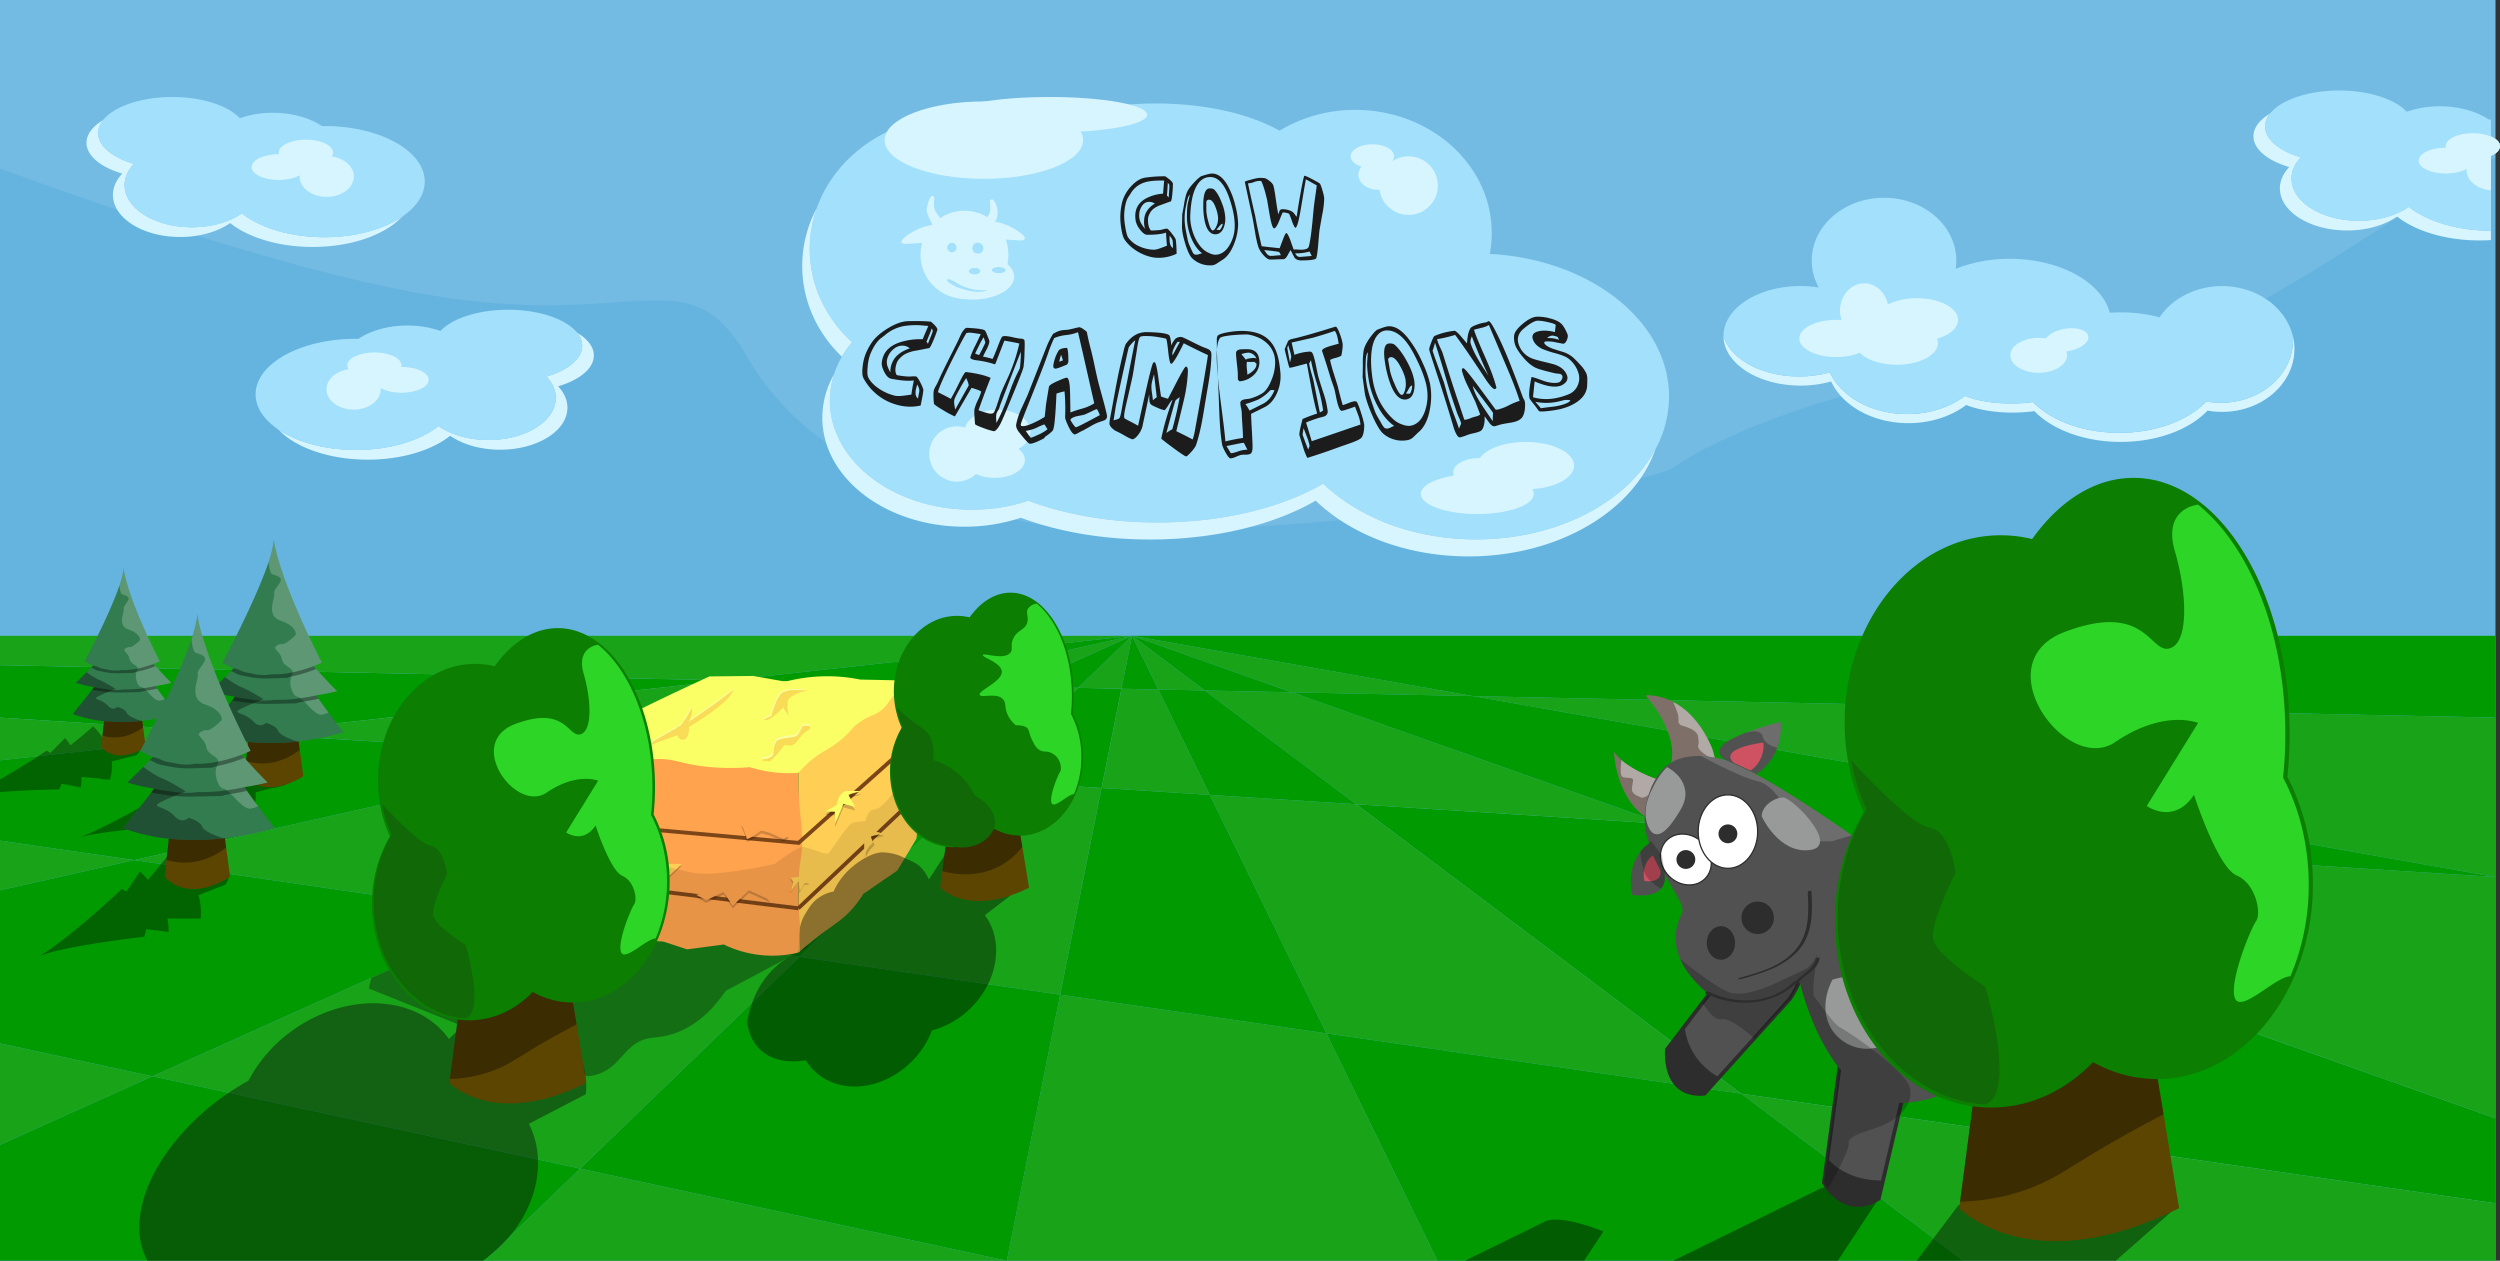 <svg xmlns="http://www.w3.org/2000/svg" viewBox="0 0 1923.48 970"><rect x="0" y="0" width="1923.48" height="970" fill="#333333" stroke="none"/><defs><style>.cls-1{fill:#65b4e0;}.cls-14,.cls-2,.cls-26,.cls-33{fill:#fff;}.cls-17,.cls-2{opacity:0.09;}.cls-3{fill:#d7f5ff;}.cls-4{fill:#a2e0fc;}.cls-13,.cls-5,.cls-8{fill:none;}.cls-6{fill:#19a318;}.cls-7{fill:#019a01;}.cls-8{stroke:#2dd527;}.cls-13,.cls-29,.cls-33,.cls-8{stroke-miterlimit:10;}.cls-13,.cls-29,.cls-8{stroke-width:3px;}.cls-19,.cls-9{fill:#0c0c0c;}.cls-9{opacity:0.34;}.cls-10{fill:#faff65;}.cls-11{fill:#ffce55;}.cls-12{fill:#ffa34e;}.cls-13{stroke:#7c4518;}.cls-14{opacity:0.36;}.cls-15{fill:#f8dc57;}.cls-16{opacity:0.19;}.cls-18{fill:#030000;opacity:0.4;}.cls-19{opacity:0.43;}.cls-20{fill:#5b4501;}.cls-21{opacity:0.35;}.cls-22{fill:#0c7e02;}.cls-23{fill:#2dd527;}.cls-24{fill:#106807;}.cls-25{fill:#327c50;}.cls-26{opacity:0.21;}.cls-27{fill:#7e7069;}.cls-28,.cls-32{fill:#f9f9f9;}.cls-28{opacity:0.42;}.cls-29,.cls-31{fill:#515151;}.cls-29,.cls-33{stroke:#2d2d2d;}.cls-30{fill:#2d2d2d;}.cls-32{opacity:0.17;}.cls-34{fill:#989a9a;}.cls-35{fill:#ce5262;}.cls-36{opacity:0.22;}.cls-37{fill:#1c1c1c;}</style></defs><title>MainMenuBackground</title><g id="Слой_2" data-name="Слой 2"><g id="Outlines"><rect class="cls-1" width="1920" height="970"/><path class="cls-2" d="M1923.48,112.41a5.34,5.34,0,0,1-1,3,9.84,9.84,0,0,1-2.5,2.49v3.58q-1.72.77-3.48,1.59c-6.12,2.85-12.39,6.07-18.64,9.54-10.17,5.62-20.27,11.88-29.5,18.14-2.9,2-7.58,5.18-13.75,9.35-3,2-6.34,4.28-10,6.72-23.75,15.86-60.74,39.84-101.47,63-70.85,40.27-153,78-196.46,66.16-34.45-9.41-80.68-3.65-124.79,7.87l-5.1,1.36c-56.67,15.42-108.92,39.82-127,53-4.21,3.09-13.86,6.43-27.67,9.87-2,.51-4.14,1-6.34,1.52-19.68,4.55-46.22,9.24-76.74,13.72-21.31,3.13-44.58,6.15-68.81,8.95-17.57,2-35.66,3.94-53.88,5.69-8.35.8-16.74,1.57-25.11,2.3-23.42,2-46.79,3.77-69.32,5.11-67.23,4-127,4.45-158.56-1.18h0q-11.37-2-22.59-4.43-16-3.42-31.49-7.68c-33.58-9.22-65.21-21.55-93.07-38q-10.73-6.31-20.66-13.49c-24.59-17.75-45.35-39.5-60.73-66.14C530.71,198,493,250.4,346.14,229.42c-56.8-8.12-128.27-27.47-194.57-48.15-21.2-6.61-41.88-13.36-61.37-19.92C55,149.51,23.67,138.28,0,129.57V0H1920V106.93C1922.2,108.5,1923.48,110.38,1923.48,112.41Z"/><path class="cls-3" d="M309.06,167c-12.89,13.66-38.73,23-68.51,23-26.29,0-49.49-7.27-63.45-18.37-9.47,6.57-23.19,10.71-38.47,10.71-28.57,0-51.74-14.48-51.74-32.34,0-6,2.62-11.63,7.19-16.45-16.5-4.85-27.52-13.64-27.52-23.69,0-6.64,4.81-12.73,12.83-17.49a16,16,0,0,0-3.83,10c0,10,11,18.84,27.52,23.69-4.57,4.82-7.19,10.44-7.19,16.45,0,17.86,23.17,32.34,51.74,32.34,15.28,0,29-4.14,38.47-10.71,14,11.1,37.16,18.37,63.45,18.37C273.49,182.45,294.89,176.42,309.06,167Z"/><path class="cls-4" d="M317.79,147.2c0,7.13-3.15,13.85-8.73,19.76-14.17,9.46-35.57,15.49-59.51,15.49-26.29,0-49.49-7.27-63.45-18.37-9.47,6.57-23.19,10.71-38.47,10.71-28.57,0-51.74-14.48-51.74-32.34,0-6,2.62-11.63,7.19-16.45-16.5-4.85-27.52-13.64-27.52-23.69a16,16,0,0,1,3.83-10c10.45-6.22,26.35-10.19,44.16-10.19,23.14,0,43.05,6.7,52,16.32A76.66,76.66,0,0,1,201,94.27c14.87,0,28.27,3.93,37.71,10.21.62,0,1.24,0,1.87,0C283.21,104.45,317.79,123.59,317.79,147.2Z"/><path class="cls-4" d="M326.79,139.7c0,10.36-6.65,19.86-17.73,27.26-14.17,9.46-35.57,15.49-59.51,15.49-26.29,0-49.49-7.27-63.45-18.37-9.47,6.57-23.19,10.71-38.47,10.71-28.57,0-51.74-14.48-51.74-32.34,0-6,2.62-11.63,7.19-16.45-16.5-4.85-27.52-13.64-27.52-23.69a16,16,0,0,1,3.83-10C87.64,82,108.33,74.63,132.55,74.63c23.14,0,43.05,6.7,52,16.32A76.66,76.66,0,0,1,210,86.77c14.87,0,28.27,3.93,37.71,10.21.62,0,1.24,0,1.87,0C292.21,96.95,326.79,116.09,326.79,139.7Z"/><ellipse class="cls-3" cx="235.38" cy="117.38" rx="20.87" ry="9.94"/><ellipse class="cls-3" cx="214.51" cy="128.54" rx="20.87" ry="9.94"/><ellipse class="cls-3" cx="251.38" cy="135.8" rx="20.87" ry="15.69"/><path class="cls-3" d="M1765.3,268.49c0,26.74-24.91,48.41-55.64,48.41a63.31,63.31,0,0,1-11.2-1C1684.79,330.37,1660,340,1631.62,340c-28.06,0-52.64-9.47-66.39-23.67a123.91,123.91,0,0,1-16.8,1.12c-14.09,0-26.77-2.26-35.67-5.87-11.39,8.63-27.09,14-44.44,14-27.49,0-50.87-13.4-59.43-32.07a87.59,87.59,0,0,1-23.6,3.16c-32.69,0-59.2-17.11-59.25-38.23,5.12,17.78,29.24,31.23,58.24,31.23a87.57,87.57,0,0,0,23.59-3.16c8.57,18.67,31.94,32.07,59.44,32.07,17.35,0,33-5.34,44.43-14,8.9,3.61,21.59,5.87,35.68,5.87a123.76,123.76,0,0,0,16.79-1.12c13.75,14.2,38.34,23.67,66.4,23.67,28.35,0,53.16-9.66,66.83-24.11a63.43,63.43,0,0,0,11.21,1c30.72,0,55.63-21.67,55.63-48.41,0-.88,0-1.75-.08-2.62A42.61,42.61,0,0,1,1765.3,268.49Z"/><path class="cls-4" d="M1764.28,261.49c0,26.74-24.91,48.41-55.63,48.41a63.43,63.43,0,0,1-11.21-1C1683.77,323.37,1659,333,1630.61,333c-28.06,0-52.65-9.47-66.4-23.67a123.76,123.76,0,0,1-16.79,1.12c-14.09,0-26.78-2.26-35.68-5.87-11.38,8.63-27.08,14-44.43,14-27.5,0-50.87-13.4-59.44-32.07a87.57,87.57,0,0,1-23.59,3.16c-29,0-53.12-13.45-58.24-31.23v-.06c0-21.15,26.53-38.3,59.25-38.3a90.23,90.23,0,0,1,14,1.08,44.53,44.53,0,0,1-3.15-7.3A42.61,42.61,0,0,1,1394,203.1c0-.84-.08-1.68-.08-2.53,0-26.74,24.91-48.41,55.64-48.41,27,0,49.42,16.66,54.54,38.79a42.75,42.75,0,0,1,1.08,8.27c0,.45,0,.9,0,1.35a41.22,41.22,0,0,1-.48,6.22,112.16,112.16,0,0,1,41.6-7.66c38.62,0,70.69,17.92,76.93,41.47q4.11-.29,8.33-.29a117.16,117.16,0,0,1,30,3.81c9.65-14.37,27.56-24,48.07-24,27,0,49.42,16.67,54.54,38.79C1764.25,259.74,1764.28,260.61,1764.28,261.49Z"/><ellipse class="cls-3" cx="1568.52" cy="273.39" rx="21.83" ry="13.42"/><ellipse class="cls-3" cx="1412.69" cy="260.41" rx="28.33" ry="14.32"/><ellipse class="cls-3" cx="1434.35" cy="238.98" rx="18.67" ry="21"/><ellipse class="cls-3" cx="1459.35" cy="263.98" rx="31.67" ry="16.67"/><ellipse class="cls-3" cx="1474.85" cy="246.09" rx="31.67" ry="16.67"/><ellipse class="cls-3" cx="1582.69" cy="258.64" rx="17" ry="8.67" transform="matrix(0.99, -0.17, 0.17, 0.99, -20.92, 274.58)"/><line class="cls-5" x1="915.84" y1="538.76" x2="899.21" y2="531.62"/><line class="cls-5" x1="1479.35" y1="552.13" x2="1479.34" y2="552.13"/><line class="cls-5" x1="1479.35" y1="552.13" x2="1479.34" y2="552.13"/><polygon class="cls-6" points="0 802.79 117.22 828.09 0 880.8 0 802.79"/><polygon class="cls-6" points="0 646.77 103.23 661.77 0 684.98 0 646.77"/><polygon class="cls-7" points="558.87 523.51 189.09 564.21 0 552.13 0 511.76 558.87 523.51"/><polygon class="cls-6" points="0 552.13 189.09 564.21 0 585.02 0 552.13"/><polygon class="cls-6" points="615.15 736.17 446.34 899.13 117.22 828.09 393.34 703.93 103.23 661.77 460.15 581.53 189.09 564.21 558.87 523.51 0 511.76 0 489.16 871 489.16 558.88 523.51 704.54 526.57 460.16 581.53 640.02 593.02 393.35 703.93 615.15 736.17"/><polygon class="cls-6" points="446.34 899.13 774.66 970 372.94 970 446.34 899.13"/><polygon class="cls-6" points="815.67 765.31 1020.51 795.08 1106 970 774.66 970 815.67 765.31"/><polygon class="cls-7" points="1920 860.42 1920 925.8 1339.66 841.46 1043.44 618.79 1279.96 633.9 1279.97 633.9 1920 860.42"/><polygon class="cls-6" points="930.84 611.6 1043.44 618.79 1339.66 841.46 1020.51 795.08 930.84 611.6"/><polygon class="cls-7" points="862.84 529.9 847.54 606.28 847.53 606.28 755.76 600.41 829.52 529.2 862.84 529.9"/><polygon class="cls-6" points="615.15 736.17 755.76 600.41 847.53 606.28 815.67 765.31 615.15 736.17"/><polygon class="cls-6" points="784.09 528.25 829.52 529.2 755.76 600.41 640.02 593.02 784.07 528.25 704.58 526.57 871 489.16 784.09 528.25"/><polygon class="cls-6" points="871 489.16 862.84 529.9 829.52 529.2 871 489.16"/><polygon class="cls-6" points="862.84 529.9 891.2 530.5 930.84 611.6 847.54 606.28 862.84 529.9"/><polygon class="cls-6" points="871 489.16 926.99 531.25 891.2 530.5 871 489.16"/><polygon class="cls-6" points="871 489.16 1133.38 535.59 993.91 532.66 1279.96 633.9 1043.44 618.79 926.99 531.25 993.9 532.66 871 489.16"/><polygon class="cls-6" points="1920 552.13 1920 674.79 1133.38 535.59 1920 552.13"/><polygon class="cls-6" points="1279.97 633.9 1920 674.79 1920 860.42 1279.97 633.9"/><polygon class="cls-6" points="1920 925.8 1920 970 1510.65 970 1487.66 952.71 1339.66 841.46 1920 925.8"/><polygon class="cls-7" points="871 489.16 829.52 529.2 784.09 528.25 871 489.16"/><line class="cls-8" x1="784.09" y1="528.25" x2="784.07" y2="528.25"/><polygon class="cls-7" points="755.76 600.41 615.15 736.17 393.35 703.93 640.02 593.02 755.76 600.41"/><line class="cls-8" x1="393.35" y1="703.93" x2="393.34" y2="703.93"/><polygon class="cls-7" points="1510.65 970 1106 970 1020.51 795.08 1339.66 841.46 1487.66 952.71 1510.65 970"/><line class="cls-8" x1="460.16" y1="581.53" x2="460.15" y2="581.53"/><line class="cls-8" x1="993.91" y1="532.66" x2="993.9" y2="532.66"/><polygon class="cls-7" points="891.2 530.5 862.84 529.9 871 489.16 891.2 530.5"/><polygon class="cls-7" points="993.9 532.66 926.99 531.25 871 489.16 993.9 532.66"/><polygon class="cls-7" points="1920 489.16 1920 552.13 1133.38 535.59 871 489.16 1920 489.16"/><polygon class="cls-7" points="446.34 899.13 372.94 970 0 970 0 880.8 117.22 828.09 446.34 899.13"/><polygon class="cls-7" points="815.67 765.31 774.66 970 446.34 899.13 615.15 736.17 815.67 765.31"/><path class="cls-9" d="M449.55,678.66l-3.92,1.77,3,1h0q2-1.12,3.93-2.42ZM646,620.37l-8.26,3.75-.48.22-20.75,9.44-2,.92L602,640.37l-2.49,1.13-2.72,1.24-2.44,1.11-4.9,2.23h0L581.59,644l-2.35-.62-5.55-1.46-.87-.23-12.55-3.31h0L547.55,635h0l-.62-.16-43.68-11.52-1.93-.51-11.08-2.92-.53-.14-35.52-9.36-18.23-4.8-.59-.16-13.17,3.27-7.89,2-6.92,1.72-33.75,8.37-59.73,14.82h0l-.61,2.53-9.82,40.7-.51,2.1-2.3,9.52-8.22,34.06-.2.83-.76,3.13-5.75,23.85-2,8.23,68,27.25,4,1.59,50.15,20.1,44.28,17.74.36.14,1.76.71a37.77,37.77,0,0,0,6.78-1.34c13.84-4.11,18.19-14.32,27.25-21.75,12.18-10,19.22-3.76,37.25-11.75,8.88-3.94,21-11.57,32.75-28l2.25-3,47.12-25.08h0l3.5-1.86,3.71-2,.32-.17,1.26-.67h0l.71-.38.4-.21,5.2-2.77.5-2.06,6.87-28.49c.64-2.63,1.27-5.27,1.91-7.9.7-2.93,1.41-5.85,2.11-8.78l6.45-26.74a0,0,0,0,0,0,0q2.64-11,5.3-22c.51-2.14,1-4.27,1.54-6.41.56-2.3,1.11-4.61,1.67-6.91ZM437,677.48h0l-1.69-.58Zm47.68,16.22h0l-36-12.26Zm-5.48,22.71-.91,3.79h0Z"/><polygon class="cls-7" points="393.34 703.93 117.22 828.09 0 802.79 0 684.98 103.23 661.77 393.34 703.93"/><line class="cls-8" x1="393.35" y1="703.93" x2="393.34" y2="703.93"/><polygon class="cls-7" points="1020.51 795.08 815.67 765.31 847.53 606.28 847.54 606.28 930.84 611.6 1020.51 795.08"/><path class="cls-7" d="M460.15,581.53l-255,57.33h0l-15.86,3.57L173.18,646h0l-44.4,10-25.53,5.74L0,646.77V585l29.12-3.2,50.17-5.53,29.42-3.23,1.76-.2,1.38-.15,16.4-1.8,9.65-1.07,6.57-.72,10.4-1.14,7.75-.86,1.5-.16,9.38-1,12.75-1.41,2.84-.31Z"/><line class="cls-8" x1="460.16" y1="581.53" x2="460.15" y2="581.53"/><polygon class="cls-7" points="1920 674.79 1279.97 633.9 1279.96 633.9 993.91 532.66 1133.38 535.59 1920 674.79"/><polygon class="cls-7" points="1043.44 618.79 930.84 611.6 891.2 530.5 926.99 531.25 1043.44 618.79"/><line class="cls-8" x1="993.91" y1="532.66" x2="993.9" y2="532.66"/><line class="cls-8" x1="784.09" y1="528.25" x2="784.07" y2="528.25"/><line class="cls-8" x1="558.88" y1="523.51" x2="558.87" y2="523.51"/><polygon class="cls-7" points="871 489.16 704.58 526.57 704.54 526.57 558.88 523.51 871 489.16"/><polygon class="cls-7" points="784.07 528.25 640.02 593.02 460.16 581.53 704.54 526.57 704.58 526.57 784.07 528.25"/><path class="cls-10" d="M688.25,523.4,675,523.12h0l-13.14-.27h0a127.14,127.14,0,0,0-56.06,1.22h-3.66l-18.55-3.27-4.12-.73-33.6.36L540,523.11l-7,3.25c-15.75,7.33-28.54,13.46-38.87,18.59l-1.78.88c-23.87,11.89-34,18.13-37,21.24a36,36,0,0,1-8.33,6.67,37.78,37.78,0,0,1-12.27,4.48h0c1.18.65,2.37,1.28,3.58,1.91q3,1.59,6.21,3.1l2.58,1.21A209.4,209.4,0,0,0,501.94,601l2,.31c38.73,5.85,77.06,1.4,110.48-6.66,2-.91,4-1.86,6-2.85q7.77-3.81,15.83-8.49A248.3,248.3,0,0,0,688.5,542.4c5.09-5.21,9.7-10.36,13.86-15.34.15-.17.29-.35.43-.53.78-.93,1.54-1.85,2.28-2.77a0,0,0,0,0,0,0Z"/><path class="cls-11" d="M706.15,631.66c-.18,4.85-.56,9.42-1.06,13.67q-7.35,12.21-14.69,24.41l-26.25,18.05a76.93,76.93,0,0,1-9.5,12.62c-5.79,6.23-10.9,9.62-16,13.25a308.81,308.81,0,0,0-24.22,19.2V594.62a73.7,73.7,0,0,1,12-11.54c6.87-5.27,10.91-6.41,17.83-11.67a77,77,0,0,0,12.67-12.17,47.71,47.71,0,0,1,12.17-8c2.38-1.07,3.14-1.17,5-2.16,6.15-3.29,9.31-8.39,10.66-10.34,3-4.3,8.63-9.86,20.36-15,.87,11.7.91,21.14.81,27.33,0,2.06-.09,4-.15,5.81-.15,3.9-.35,7.35-.56,10.63a252,252,0,0,0-.79,26.14c.25,8.86,1,16,1.52,20.34A175.33,175.33,0,0,1,706.15,631.66Z"/><path class="cls-12" d="M614.43,681.16c-.1,4.15-.09,8.06,0,11.71,0,1.94.1,3.81.18,5.6.25,5.6.65,10.39,1,14.19q-.61,10.09-1.22,20.2a85.41,85.41,0,0,1-57.53-6.2l-28.17,3.75-18.33-6-26.25-1.5a96.49,96.49,0,0,0-45.5-10.25l-3.87-5.91c.78-6.53,1.41-13.49,1.83-20.84q.24-4.3.38-8.79c.1-3.17.16-6.41.16-9.71a339.55,339.55,0,0,0-1.76-35.09c-.5-4.93-1.09-9.66-1.74-14.16q1.62-8.88,3.25-17.75-1.06-11.1-2.12-22.19l8.56,3.08a48.91,48.91,0,0,1,16.73-1.22c7.8.8,11.3,3.15,18,4.66,9.61,2.18,13.83-.08,24.9-.65,16.51-.84,19.45,3.55,40.76,5.82a175.3,175.3,0,0,0,33.17.33,100.7,100.7,0,0,0,37.53,4.38c0,1.5,0,3.78,0,6.54.19,21.84,2.28,29.6,2.72,43,0,.65,0,1.27.05,1.87,0,2.17,0,4-.06,5.64-.34,7.9-1.8,11-2.46,22.89,0,.51-.05,1-.07,1.58-.05.86-.08,1.76-.11,2.71,0,.16,0,.32,0,.49v0C614.46,679.94,614.44,680.54,614.43,681.16Z"/><line class="cls-13" x1="434.79" y1="676.85" x2="614.22" y2="698.85"/><path class="cls-14" d="M620.68,530.28c-.48.16-.74.23-.74.23s-14.25,3-14.75,8.75a36.51,36.51,0,0,0,.75,10.75l-4.25-6.36s-9,9.61-13.25,9.61,4.25-3.25,4.25-3.25,3.25-14,8.75-18.25l6.08-1.75h0Z"/><path class="cls-14" d="M594.54,579.26s0-8.17,3-10.83,13.25-2.17,15.25-4,4.17-7.17,4.17-7.17,6.5-1.5,6,1-3.33,1.55-9.5,9.78-8.5.55-11.5,5.22-9.83,10.93-9.83,10.93-7-.26-6.33-.93,4.33-1.17,5.67-1.67A11,11,0,0,0,594.54,579.26Z"/><polyline class="cls-13" points="705.09 612.91 655.82 659.5 639.6 674.84 614.43 698.64 614.21 698.85"/><line class="cls-13" x1="434.55" y1="632.24" x2="614.68" y2="648.52"/><line class="cls-13" x1="708.03" y1="564.98" x2="613.69" y2="649.16"/><path class="cls-15" d="M602.54,521.6c-.11.16-.22.32-.32.49l-.23-.5Z"/><path class="cls-15" d="M594.92,580.85s0-8.17,3-10.83,13.25-2.17,15.25-4,4.17-7.17,4.17-7.17,6.5-1.5,6,1-3.33,1.55-9.5,9.78-8.5.55-11.5,5.22-9.83,10.93-9.83,10.93-7-.26-6.33-.93,4.33-1.17,5.67-1.67A11,11,0,0,0,594.92,580.85Z"/><path class="cls-16" d="M569.94,635.06s4.43,9.33,4.43,12,11.33-6,11.33-6l6,1.67,11.23,4.84,4.1-2.93-8-3.33s-17.33-3.59-20.33-2.25S569.94,635.06,569.94,635.06Z"/><path class="cls-12" d="M569.94,632.9s4.43,9.33,4.43,12,11.33-6,11.33-6l6,1.67,11.23,4.84,4.1-2.93-8-3.33s-17.33-3.59-20.33-2.25S569.94,632.9,569.94,632.9Z"/><path class="cls-15" d="M621.5,531.1c-.48.16-.74.23-.74.23s-14.25,3-14.75,8.75a36.51,36.51,0,0,0,.75,10.75l-4.25-6.36s-9,9.61-13.25,9.61,4.25-3.25,4.25-3.25,3.25-14,8.75-18.25l6.08-1.75h0Z"/><polygon class="cls-16" points="455.4 631.36 467.9 643.27 474.9 632.61 488.18 639.04 496 634.85 469.9 628.61 448.4 626.86 438.9 638.86 455.4 631.36"/><polygon class="cls-12" points="455.4 629.41 467.9 641.32 474.9 630.66 488.18 637.09 496 632.9 469.9 626.66 448.4 624.91 438.9 636.91 455.4 629.41"/><polygon class="cls-16" points="486.15 666.2 496 672.45 499.9 666.2 513.9 676.2 519.4 671.2 524.61 666.2 486.15 666.2"/><polygon class="cls-11" points="486.15 664.66 496 670.91 499.9 664.66 513.9 674.66 519.4 669.66 524.61 664.66 486.15 664.66"/><path class="cls-16" d="M634.9,627s13.67-13.83,14.17-15.67h14L652.57,614l5.33,9.67-8.92-2.5-6.42,15.17-.17-9Z"/><path class="cls-10" d="M634.9,624.24s13.67-13.83,14.17-15.67h14l-10.5,2.67,5.33,9.67-8.92-2.5-6.42,15.17-.17-9Z"/><polygon class="cls-16" points="576.19 686.94 563.69 698.85 556.69 688.19 543.41 694.62 535.59 690.43 561.69 684.19 583.19 682.44 592.69 694.44 576.19 686.94"/><polygon class="cls-12" points="576.19 684.99 563.69 696.9 556.69 686.24 543.41 692.67 535.59 688.48 561.69 682.24 583.19 680.49 592.69 692.49 576.19 684.99"/><path class="cls-14" d="M563.69,530,550,540.27s-11.93,8.6-20.59,14.24c3.76-6.3,2.36-10.83,2.36-10.83L529,549s-5.42,9.18-6.71,8.87c-.59-.14-2,.92-3.3,2.2-6.44,2.95-22.4,12.71-23.4,14l24.94-9.12s2.2,4.82,5.9,3.13,3.26-9.54,3.26-9.54C563.77,538,563.69,530,563.69,530Z"/><path class="cls-15" d="M564.14,530.83l-13.68,10.26s-11.93,8.6-20.59,14.24c3.76-6.3,2.36-10.83,2.36-10.83l-2.83,5.32S524,559,522.7,558.69c-.59-.14-2,.92-3.3,2.2-6.44,2.95-22.4,12.71-23.4,14l24.94-9.12s2.2,4.82,5.9,3.13,3.26-9.54,3.26-9.54C564.21,538.85,564.14,530.83,564.14,530.83Z"/><polygon class="cls-11" points="634.23 624.91 643.65 619.32 646.07 610.82 652.15 607.91 645.15 605.66 633.15 612.32 634.23 624.91"/><path class="cls-16" d="M614.28,676l8.72,4.51-4.36.5L615,687.32l-.59-9.24L608,687.32l1.83-7.33L608,676.65Z"/><polygon class="cls-11" points="614.68 674.56 623.41 679.07 619.05 679.57 615.4 685.91 614.4 678.07 608.4 685.91 610.23 678.57 608.4 675.24 614.68 674.56"/><polygon class="cls-16" points="672.86 641.09 666.02 647.34 666.02 659.51 669.44 653.68 672.86 650.3 671.02 645.35 680.36 643.25 672.86 641.09"/><polygon class="cls-11" points="671.73 639.15 664.9 645.41 664.9 657.57 668.32 651.74 671.73 648.36 669.9 643.41 679.23 641.32 671.73 639.15"/><path class="cls-17" d="M706.15,631.66c-.18,4.85-.56,9.42-1.06,13.67q-7.35,12.21-14.69,24.41l-26.25,18.05a76.93,76.93,0,0,1-9.5,12.62c-5.79,6.23-10.9,9.62-16,13.25a308.81,308.81,0,0,0-24.22,19.2,85.41,85.41,0,0,1-57.53-6.2l-28.17,3.75-18.33-6-26.25-1.5a96.49,96.49,0,0,0-45.5-10.25l-3.87-5.91c.78-6.53,1.41-13.49,1.83-20.84a42,42,0,0,0,16-6.88c12.18-8.15,21.15-20.13,25.08-19.52,3,.47,13.33,2.61,25,5.15l7,1.54c3.62.8,7.27,1.62,10.76,2.41l1.3.29c3.52.81,6.86,1.58,9.86,2.3,18,4.29,64.5-6.54,64.5-6.54s12-9.16,18.28-12.1a8.43,8.43,0,0,1,2.71-.89c4.25-.24,18,6.24,20,5.08s15.25-23.09,19.25-23.85,9.62-1.24,9.62-1.24,1.13-8.5,7.17-9,16.21-15.59,16.21-15.59,6.67-9.33,5.33-16c-.61-3.08,1.54-10.6,4-17.82,2.92-8.43,6.31-16.44,6.31-16.44l.67.07c-.15,3.9-.35,7.35-.56,10.63a252,252,0,0,0-.79,26.14c.25,8.86,1,16,1.52,20.34A175.33,175.33,0,0,1,706.15,631.66Z"/><path class="cls-18" d="M615.17,732.33a62.24,62.24,0,0,0-14,7.92c-19.8,14.88-24.88,37.55-26.3,45.83h0c.88,8.24,4,15.45,9.38,20.88,8.5,8.5,21.35,11.22,35.73,8.82a41,41,0,0,0,6.07,7.73c19,19,52.72,15.9,75.43-6.8a69,69,0,0,0,8.13-9.77,64.88,64.88,0,0,0,7.4-14.19,66,66,0,0,0,30.18-17.48c21.07-21.07,25.2-51.66,10.55-71.1l.33-.26,16.59-12.74,8.42-6.47s.66-25.87-35.32-43.09h0a115,115,0,0,0-13-5.25l-3.33,14.44-16.73,25.84c-4-8.31-8.1-11.31-10.42-12.54-4.53-2.42-6.89-3.33-8.26-4-2.29-1-3.43-1.56-4-1.79a40.23,40.23,0,0,0-12.37-2.5c-6.78-.27-16,4.51-24.14,11.34a53.08,53.08,0,0,0-9.25,10.11,52.43,52.43,0,0,0-4.91,8.68,29.12,29.12,0,0,0-11.14,4.54c-5.28,3.6-7.86,8.08-10.23,12a31.92,31.92,0,0,0-4.22,9.88c-.16.72-.52,2.51-.67,8.6C615,723.82,615,727.69,615.17,732.33Z"/><line class="cls-8" x1="558.88" y1="523.51" x2="558.87" y2="523.51"/><path class="cls-19" d="M450.61,841.94l-14.52,7.54-28.61,14.86-.57.3a64.25,64.25,0,0,1,5.34,14.78c7.09,31.07-8.17,67.67-40.5,90.26l-.47.32H113.52c-5-8.89-6.95-19.24-6.18-30.32h0c1.19-17.35,9-36.54,22.38-54.88a186,186,0,0,1,43.83-42.36,198.52,198.52,0,0,1,17.69-11,110.28,110.28,0,0,1,35-39.44,111.85,111.85,0,0,1,41-18c31.2-6.53,61.71,2.24,78.15,25.42l32.84-32.08,12-11.75A178,178,0,0,1,408.61,767h0C458.58,802.86,450.61,841.94,450.61,841.94Z"/><path class="cls-20" d="M451.08,833.18a177.15,177.15,0,0,1-19.89,8.46h0c-58,20.44-85.45-8.47-85.45-8.47L347.87,817l4.2-32,7.31-55.74,1.54-11.72,14.42-109.81H413.8l16.67,100.84,6.39,38.64,11.48,69.41Z"/><path class="cls-21" d="M443.65,788.22c-5.57,2.85-14.13,7.36-24.39,13.27-20.49,11.82-26.16,16.82-38,21.54a102.61,102.61,0,0,1-35.14,7.1l13.24-100.89,1.54-11.72,69.55-9,6.39,38.64Z"/><path class="cls-22" d="M515.2,677.89a111.85,111.85,0,0,1-8.76,43.9c-12.58,29.47-37.42,49.52-66,49.52a62.23,62.23,0,0,1-30.55-8.13C396.75,776.77,379.66,785,361,785c-1.39,0-2.77,0-4.15-.14h0c-39.37-2.57-70.63-41.65-70.63-89.48A101.64,101.64,0,0,1,300,643.44a100,100,0,0,1-7.39-23.53,106.31,106.31,0,0,1-1.78-19.51c0-49.49,33.48-89.61,74.78-89.61a63.1,63.1,0,0,1,15,1.81c13.07-18.29,30-29.33,48.55-29.33,11.83,0,23,4.51,33,12.53h0c24.77,20,41.8,61.7,41.8,110a199.56,199.56,0,0,1-1.08,20.82A110.25,110.25,0,0,1,515.2,677.89Z"/><path class="cls-23" d="M513.2,678.18a111.85,111.85,0,0,1-8.76,43.9c-7.06,0-24,18.25-26.67,10.26s7.55-32.84,10.21-36.68c1.69-2.41,1.21-9-1.7-14.44a15.91,15.91,0,0,0-7.62-7.47c-9.24-3.91-20.42-38.61-20.42-38.61-9.76,14.65-22.64,5.33-22.64,5.33l24.6-39.78s-16.16-6.82-39.69,9.16c-8.71,5.91-19.6,2.22-27.9-5.52-14.12-13.17-20.72-38.07,3.8-47.29,38.93-14.65,40.52,10.21,49.93,8s8.79-25.74,2.74-46.6S460.2,496.1,460.2,496.1h0c24.77,20,41.8,61.7,41.8,110a199.56,199.56,0,0,1-1.08,20.82A110.25,110.25,0,0,1,513.2,678.18Z"/><path class="cls-24" d="M358.15,783.52h0c-39.37-2.57-70.63-41.65-70.63-89.48a101.64,101.64,0,0,1,13.84-51.94A100,100,0,0,1,294,618.58c.42.46,27.44,30.5,37.57,32.26S344,672.58,344,672.58s-12.43,24-10.65,32S358.15,727,358.15,727,373.69,778.18,358.15,783.52Z"/><path class="cls-20" d="M791.7,683a115,115,0,0,1-12.91,5.49h0c-37.62,13.26-55.44-5.49-55.44-5.49l1.38-10.53,2.72-20.74,4.75-36.17,1-7.6,9.35-71.25h25l10.82,65.43,4.15,25.07,7.45,45Z"/><path class="cls-21" d="M786.55,651.57a54.61,54.61,0,0,1-16.3,14.17c-19.68,11.1-40.09,5.93-45.22,4.47l2.15-16.34,5-38.28,1-7.6,45.13-5.82,4.15,25.07Z"/><path class="cls-22" d="M833.3,582.28a72.58,72.58,0,0,1-5.68,28.49c-8.16,19.12-24.28,32.13-42.84,32.13A40.38,40.38,0,0,1,765,637.63c-8.51,8.82-19.59,14.15-31.73,14.15-.9,0-1.8,0-2.69-.09h0c-25.54-1.67-45.83-27-45.83-58.06a66,66,0,0,1,9-33.7,64.88,64.88,0,0,1-4.8-15.27A69,69,0,0,1,687.72,532c0-32.11,21.73-58.15,48.53-58.15A41,41,0,0,1,746,475c8.48-11.87,19.48-19,31.51-19,7.68,0,14.95,2.93,21.4,8.13h0c16.07,13,27.12,40,27.12,71.35a129.49,129.49,0,0,1-.7,13.51A71.54,71.54,0,0,1,833.3,582.28Z"/><path class="cls-23" d="M832,582.47A72.58,72.58,0,0,1,826.32,611c-4.58,0-15.58,11.84-17.31,6.66s4.9-21.31,6.62-23.8c1.09-1.57.78-5.82-1.11-9.37a12.46,12.46,0,0,0-4.94-4.84c-4.14-2.32-6.16-.5-9.66-2.52-2.7-1.55-3.94-4-5.79-7.71-2.92-5.82-1.83-8-4.37-9.72-2.93-2-8.11-1.65-8.11-1.65h0a23.64,23.64,0,0,1-5.94-7.27c-3.17-6.12-1.27-9.52-3.85-12.6-4.79-5.72-17.08-.87-18.1-3.58-1.26-3.35,17.65-10.24,17-18.1-.54-6.76-15.23-10.69-14.56-12.58s16,4.23,21.08-1.65c2.44-2.83-.2-5.32,2.27-10.83,3.19-7.12,9.11-6.37,10.83-12.57,1.3-4.71-1.58-7.65.83-10.93a9.65,9.65,0,0,1,6.38-3.56h0c16.07,13,27.12,40,27.12,71.35a129.47,129.47,0,0,1-.7,13.51A71.54,71.54,0,0,1,832,582.47Z"/><path class="cls-24" d="M731.4,650.82h0c-25.54-1.67-45.83-27-45.83-58.06a66,66,0,0,1,9-33.7,64.89,64.89,0,0,1-4.8-15.27l0,0c11.34,12.61,19.49,14.5,24.34,20.89,2.66,3.51,5.15,9.46,3.74,20.08a52.19,52.19,0,0,1,23.57,14.57A50.63,50.63,0,0,1,750,612.23c10,4.77,16.33,13.9,15.43,21.86C764.19,645,749.15,655.73,731.4,650.82Z"/><path class="cls-3" d="M1916.52,177.48v7.23c-2.87.18-5.79.27-8.74.27-26.29,0-49.49-7.27-63.45-18.37-9.47,6.57-23.19,10.71-38.47,10.71-28.57,0-51.74-14.48-51.74-32.34,0-6,2.62-11.63,7.19-16.45-16.5-4.85-27.52-13.64-27.52-23.69,0-6.64,4.81-12.73,12.83-17.49a16,16,0,0,0-3.83,10c0,10,11,18.84,27.52,23.69-4.57,4.82-7.19,10.44-7.19,16.45,0,17.86,23.17,32.34,51.74,32.34,15.28,0,29-4.14,38.47-10.71C1867.24,170.17,1890.34,177.43,1916.52,177.48Z"/><path class="cls-4" d="M1923.48,112.41a5.34,5.34,0,0,1-1,3,9.84,9.84,0,0,1-2.5,2.49,18.35,18.35,0,0,1-3.48,1.91v57.66c-25.38,0-47.87-6.87-61.89-17.37l-1.3-1c-9.47,6.57-23.19,10.71-38.47,10.71-28.57,0-51.74-14.48-51.74-32.34,0-6,2.62-11.63,7.19-16.45-16.5-4.85-27.52-13.64-27.52-23.69a16,16,0,0,1,3.83-10c10.45-6.22,26.35-10.19,44.16-10.19,23.14,0,43,6.7,52,16.32a76.65,76.65,0,0,1,25.44-4.18c14.87,0,28.27,3.93,37.71,10.21.62,0,1.24,0,1.87,0,2.95,0,5.87.09,8.74.27V105a18.67,18.67,0,0,1,3.48,1.92C1922.2,108.5,1923.48,110.38,1923.48,112.41Z"/><path class="cls-4" d="M1923.48,112.41a5.34,5.34,0,0,1-1,3,9.84,9.84,0,0,1-2.5,2.49,18.35,18.35,0,0,1-3.48,1.91v57.66c-25.38,0-47.87-6.87-61.89-17.37l-1.3-1c-9.47,6.57-23.19,10.71-38.47,10.71-28.57,0-51.74-14.48-51.74-32.34,0-6,2.62-11.63,7.19-16.45-16.5-4.85-27.52-13.64-27.52-23.69a16,16,0,0,1,3.83-10c8.25-10.35,28.94-17.69,53.16-17.69,23.14,0,43,6.7,52,16.32a76.65,76.65,0,0,1,25.44-4.18c14.87,0,28.27,3.93,37.71,10.21l1.61,0v13a18.67,18.67,0,0,1,3.48,1.92C1922.2,108.5,1923.48,110.38,1923.48,112.41Z"/><path class="cls-3" d="M1923.48,112.41a5.34,5.34,0,0,1-1,3,9.84,9.84,0,0,1-2.5,2.49,18.35,18.35,0,0,1-3.48,1.91,36.15,36.15,0,0,1-13.91,2.53h-.17q-.67,0-1.35,0c-10-.34-18-4-19.18-8.69a4.22,4.22,0,0,1-.17-1.22c0-5.48,9.35-9.93,20.87-9.93a36.15,36.15,0,0,1,13.91,2.53,18.67,18.67,0,0,1,3.48,1.92C1922.2,108.5,1923.48,110.38,1923.48,112.41Z"/><ellipse class="cls-3" cx="1881.75" cy="123.57" rx="20.87" ry="9.94"/><path class="cls-3" d="M1922.5,115.42a9.84,9.84,0,0,1-2.5,2.49,18.35,18.35,0,0,1-3.48,1.91v26.62c-9.76-.73-17.54-6.52-18.64-13.82a11.78,11.78,0,0,1-.14-1.79c0-.3,0-.61,0-.91h0a13,13,0,0,1,3.31-7.59c.3-.35.62-.7,1-1a23.15,23.15,0,0,1,14.47-6.07c.69-.05,1.38-.08,2.09-.08.47,0,.93,0,1.39,0C1920.85,115.22,1921.68,115.3,1922.5,115.42Z"/><path class="cls-21" d="M181,582.57q-6,4.66-11.33,8.69l-2.42,1.82-.61.45-1.83,1.36-.57.42-2,1.48-.26.19-1.82,1.32-.5.37h0a44.31,44.31,0,0,0-4.78-5.59l-1.88,1.71-.17.15-1.64,1.48-.32.28L149.41,598l-.45.4-1.23,1.09-.53.46-1.11,1-.58.5-1.06.92-.55.48-3.16,2.7-.7-.44-.28-.17-.33-.2-.33-.19-.19-.11-.33-.18-.11-.06-.17-.09-.12-.06-.08,0-.12-.06-.32-.16c-48.37,29.05-70.65,38.31-75,40l-.81.31,1-.29A143.31,143.31,0,0,1,77.33,641c27.13-4.09,70.05-6.54,70.05-6.54.15-.23.31-.45.45-.68a27.39,27.39,0,0,0,2.14-4l2,.25,4.58.58c6.33.83,10.61,1.5,10.61,1.5a33.27,33.27,0,0,0,1.21-8.61c2.7.1,5.3.21,7.74.32h.17l2.16.1.43,0,1.8.09.51,0,1.59.08.55,0,1.4.08.59,0,1.22.07.56,0,1.1.07.52,0,1,.06.47,0,.83.05.41,0,.71,0,.32,0,.55,0,.29,0,.5,0h.07l.51,0a32.71,32.71,0,0,0,2.37-12.79c0-.68-.07-1.34-.12-2l12.67-3.33h0L212,606l7.44-2s11.54-8.88-.86-16h0a31.9,31.9,0,0,0-4.91-2.22l-7.33,2.85-15,5.84c-.34-.56-.68-1.1-1-1.62A47,47,0,0,0,181,582.57Z"/><path class="cls-20" d="M233.36,597.29a69.2,69.2,0,0,1-8.55,4.5h0c-24.92,10.86-36.73-4.5-36.73-4.5l.92-8.62.34-3.19,1.47-13.79.15-1.44L193,550.68l.79-7.46.13-1.17.51-4.82.15-1.41.47-4.46,1.3-12.2.11-1.1,2.32-21.85,2-18.75h16.53l1.07,8,2.31,17.26,1.93,14.47,1.85,13.84.78,5.85,2,14.69,2.44,18.26,2.49,18.63Z"/><path class="cls-21" d="M230.54,577c-4.18,3.26-14.86,10.62-29.41,10.38a42.94,42.94,0,0,1-11.8-1.87L191,570.23,193,550.68l.79-7.46.13-1.17.51-4.82.15-1.41,5.6-.89,24.29-3.88.78,5.85,2,14.69,2.44,18.26Z"/><path class="cls-25" d="M247.53,509.82s-.42.21-1.2.58c-1.05.49-2.77,1.25-5,2.13A104.33,104.33,0,0,1,230.7,516c-1.65.44-3.4.86-5.22,1.25l-.32.07a84.43,84.43,0,0,1-31.48.88l-.55-.1a66.35,66.35,0,0,1-13.38-3.9,63.84,63.84,0,0,1-7.43-3.63c-.41-.23-.81-.47-1.21-.71,0,0,25.24-46.76,35.45-77.18a81.58,81.58,0,0,0,4.07-16.43q.06-.63.1-1.22s0,.32.11,1C211.56,421.22,216.51,448.2,247.53,509.82Z"/><path class="cls-25" d="M264.31,563.36a185.24,185.24,0,0,1-30.14,6.49c-1.73.24-3.51.46-5.34.66h0a173.94,173.94,0,0,1-42.54-.27A123.07,123.07,0,0,1,159,563.36s8.9-10.56,19.52-24.47l2.17-2.86,0,0c1.75-2.33,3.54-4.73,5.33-7.18,2.32-3.17,4.64-6.41,6.89-9.66l.69-1c10.34-15,19.16-30,19.94-38.43,0,0,.54,4.61,5.6,15.34,1.07,2.28,2.35,4.83,3.87,7.68,2.06,3.86,4.57,8.26,7.61,13.22,3.45,5.61,7.58,11.95,12.55,19.07h0l1.81,2.58q3.59,5.08,7.74,10.67Q258.06,555.4,264.31,563.36Z"/><path class="cls-25" d="M259.32,531.82s-6.16,1.63-16.08,3.22c-3.79.6-8.14,1.2-12.9,1.7l-1.61.16a218.43,218.43,0,0,1-26,1h0c-4-.09-8-.31-12.08-.68q-4.91-.44-9.88-1.2a131.65,131.65,0,0,1-18.61-4.22s4.59-4.35,11-10.85c1.45-1.47,3-3,4.59-4.71l2-2.1c5.28-5.52,11-11.78,16.25-17.95,5.68-6.73,10.7-13.35,13.69-18.75q.83-1.51,1.44-2.88a16,16,0,0,0,1.39-4.54s.33,2.27,3,7.43c1.11,2.16,2.64,4.82,4.71,8q1.77,2.73,4.1,6c4.09,5.7,9.59,12.66,17,21l2,2.2C247.88,519.9,253.2,525.59,259.32,531.82Z"/><path class="cls-21" d="M228.83,570.51a173.94,173.94,0,0,1-42.54-.27A123.07,123.07,0,0,1,159,563.36s10.14-12,21.69-27.32a131.65,131.65,0,0,1-18.61-4.22s4.59-4.35,11-10.85c0,0,8,5.93,13,7.85a52.86,52.86,0,0,1,5.29,2.54c2.13,1.14,4.4,2.43,6.34,3.57,2.76,1.61,4.85,2.9,5,3-.24.09-7.22,2.8-12.87,5.31-3.61,1.6-6.68,3.14-7.1,3.86-.72,1.23,2.39,1.75,6.12,3.59a19.89,19.89,0,0,1,6,4.37c5.35,5.87,9.75,1.15,9.75,1.15s7.7,1.89,9.44,6.13S228.63,570.45,228.83,570.51Z"/><path class="cls-26" d="M243.24,535q4.34,6.23,9.55,13.25a19.89,19.89,0,0,1-5.26,1.63c-5.25.76-12.41-10.34-17.19-13.18a4.54,4.54,0,0,0-1.51-.62l-.24-.06c-1.62-.43-3-2.27-3.91-4.61-.5-1.25-2.67-6.84,0-12.2.19-.39.37-.7.5-.92a6.86,6.86,0,0,0,0-1.06c-.28-4-7.31-4.2-8.44-10.53-.63-3.54-4.33-6.37-5-7.9s3.77-3.89,5.66-3.3a3.06,3.06,0,0,0,1.88-.48,20.31,20.31,0,0,0,2.36-1.45c.93-.65,1.89-1.39,2.76-2.13,1.8-1.52,3.23-3,3.23-3.53,0-1.11-.49-5.39-8.42-9.06h0a35.76,35.76,0,0,0-3.62-1.44,9.39,9.39,0,0,1-4.39-2.88c-4.58-5.64.54-15.68-.21-17.75-.91-2.52,4.37-7.24,5-10.07s-3.46-3.77-6.6-5c-1.42-.57-2.26-4.71-2.76-9.09a81.58,81.58,0,0,0,4.07-16.43l.21-.24c.72,5.25,5.67,32.23,36.69,93.85,0,0-2.28,1.18-6.24,2.71,5.07,5.75,11,12.17,18,19.29C259.32,531.82,253.16,533.45,243.24,535Z"/><path class="cls-21" d="M243.24,514.73l-2,.78a104.32,104.32,0,0,1-10.6,3.44c-1.65.44-3.4.86-5.22,1.25l-.32.07a25.43,25.43,0,0,0-4.16,1.29c-2.81.1-7,.23-12.38.35a71.26,71.26,0,0,1-14.93-.77l-.55-.1c-9.06-1.65-10.35-2.2-11.23-2.73-.27-.16-1-.63-2.14-1.17-.88-.43-1.61-.72-2-.87l2-2.1a20.83,20.83,0,0,1,4.44,1.26c1.19.49,1.21.62,2.26,1.07,2,.86,3.26.93,6.68,1.57,2.69.5,3,.66,4.33.89a32.76,32.76,0,0,0,11.38-.17c2,.08,3.72,0,5,0a74.08,74.08,0,0,0,11.36-1.5l.32-.07c1.83-.38,3.57-.81,5.22-1.25a104.33,104.33,0,0,0,10.6-3.44Z"/><path class="cls-21" d="M245.06,537.63q-2.07.47-4.32.91c-2.23.44-4.58.86-7,1.25l-.43.07a43.09,43.09,0,0,0-5.61,1.3c-3.8.09-9.5.23-16.71.35a129.29,129.29,0,0,1-20.14-.77l-.74-.1c-5.91-.79-9.36-1.34-11.49-1.74l2.17-2.86,0,0,.28.09c2.69.85,4.4.93,9,1.56,3.63.5,4.08.66,5.85.89a59.46,59.46,0,0,0,15.36-.17c2.74.08,5,.05,6.68,0a132.64,132.64,0,0,0,15.32-1.5l.43-.07c2.46-.38,4.82-.81,7-1.25l2.51-.51Z"/><path class="cls-21" d="M108.71,573.06a8.43,8.43,0,0,1-.95,4.27,13.13,13.13,0,0,1-2.82,3.7l-6.19,1.56-2.29.59-10.54,2.67c.07.63.14,1.27.18,1.92a33.88,33.88,0,0,1-1.47,12.16l-.44,0h-.06l-.42-.06-.24,0-.47-.05-.27,0-.6-.07-.35,0-.7-.09-.4,0-.81-.1-.44,0-.93-.11-.47,0L77,599l-.5-.06-1.18-.13-.46,0-1.34-.14-.43,0-1.52-.16-.36,0-1.82-.18-.15,0-6.53-.62a35.18,35.18,0,0,1-.67,8.21s-3.64-.82-9-1.87c-1.21-.24-2.52-.49-3.89-.74l-1.73-.32a24.55,24.55,0,0,1-1.64,3.71c-.11.21-.23.42-.35.63,0,0-24.2.4-45.42,2.09v-9.73c7.76-4.43,17.4-10.22,29.12-17.73q3.31-2.13,6.85-4.44l.28.17.1.06.08,0,.1.06.14.09.1.06.29.19.16.12.29.2.29.2.25.18.6.45q1.25-1.19,2.55-2.46l.44-.43.86-.85L43,575q.44-.45.9-.9l.42-.42,1-1c.12-.13.25-.25.37-.37l1.14-1.16.25-.26q.66-.66,1.32-1.35a1.8,1.8,0,0,0,.14-.14L50,567.87s.48.51,1.25,1.46,1.84,2.33,3,4.09c.13-.11.27-.23.41-.33l1.48-1.2.21-.17L58,570.39l.46-.38L60,568.78l.49-.4,2-1.65c2.91-2.43,6-5,9.19-7.85a48,48,0,0,1,7.12,8.46c.39.59.79,1.2,1.18,1.84s.62,1,.93,1.6l8.52-3.41,3.92-1.57,6.06-2.43c.84.38,1.61.77,2.32,1.16s1.33.78,1.9,1.17C107.22,568.18,108.54,570.74,108.71,573.06Z"/><path class="cls-20" d="M112.15,574.9a52.3,52.3,0,0,1-6.46,3.4h0c-18.84,8.21-27.76-3.4-27.76-3.4l.69-6.52.26-2.41L80,555.54l.12-1.09,1.57-14.78.6-5.64.1-.89.39-3.64.11-1.07.36-3.37,1-9.22.09-.83L86,498.5l1.51-14.17H100l.81,6.07,1.74,13,1.46,10.94,1.4,10.46.59,4.42,1.49,11.1,1.85,13.8,1.88,14.08Z"/><path class="cls-21" d="M110,559.54c-3.16,2.47-11.23,8-22.23,7.84A32.46,32.46,0,0,1,78.88,566l1.22-11.52,1.57-14.78.6-5.64.1-.89.39-3.64.11-1.07,4.23-.67,18.36-2.93.59,4.42,1.49,11.1,1.85,13.8Z"/><path class="cls-25" d="M122.86,508.79l-.91.44c-.8.37-2.09.94-3.81,1.61a78.85,78.85,0,0,1-8,2.6c-1.25.33-2.57.65-3.95.94l-.24.05a63.81,63.81,0,0,1-23.79.66l-.41-.07a50.15,50.15,0,0,1-10.11-2.95A48.25,48.25,0,0,1,66,509.32l-.92-.53s19.08-35.34,26.8-58.33A61.66,61.66,0,0,0,95,438q0-.48.07-.92s0,.24.09.74C95.67,441.82,99.41,462.21,122.86,508.79Z"/><path class="cls-25" d="M135.54,549.25a140,140,0,0,1-22.78,4.9c-1.31.18-2.66.35-4,.5h0a131.47,131.47,0,0,1-32.16-.21A93,93,0,0,1,56,549.25s6.73-8,14.75-18.49l1.64-2.16,0,0c1.33-1.76,2.68-3.58,4-5.43,1.75-2.39,3.5-4.84,5.21-7.3l.52-.76c7.81-11.32,14.48-22.66,15.07-29,0,0,.41,3.48,4.23,11.6.81,1.72,1.78,3.65,2.92,5.8,1.56,2.92,3.45,6.24,5.76,10,2.61,4.24,5.73,9,9.48,14.42h0l1.37,2q2.71,3.84,5.85,8.06Q130.82,543.24,135.54,549.25Z"/><path class="cls-25" d="M131.77,525.41s-4.66,1.23-12.15,2.44c-2.87.46-6.15.91-9.75,1.29l-1.22.12A165.09,165.09,0,0,1,89,530h0c-3-.07-6-.23-9.13-.51q-3.71-.33-7.47-.91a99.5,99.5,0,0,1-14.07-3.19s3.47-3.29,8.32-8.2c1.09-1.11,2.26-2.3,3.47-3.56l1.53-1.59c4-4.17,8.35-8.9,12.28-13.56a96.52,96.52,0,0,0,10.34-14.17q.63-1.14,1.09-2.18a12.08,12.08,0,0,0,1.05-3.43,21.13,21.13,0,0,0,2.26,5.61c.84,1.63,2,3.64,3.56,6.07q1.34,2.06,3.1,4.54c3.09,4.31,7.25,9.57,12.82,15.9l1.48,1.66C123.12,516.41,127.14,520.71,131.77,525.41Z"/><path class="cls-21" d="M108.72,554.66a131.47,131.47,0,0,1-32.16-.21A93,93,0,0,1,56,549.25s7.67-9.09,16.39-20.65a99.5,99.5,0,0,1-14.07-3.19s3.47-3.29,8.32-8.2c0,0,6,4.48,9.8,5.93a40,40,0,0,1,4,1.92c1.61.86,3.32,1.84,4.79,2.7C87.3,529,88.88,530,89,530c-.18.07-5.46,2.11-9.73,4-2.73,1.21-5,2.37-5.36,2.92-.54.93,1.81,1.32,4.62,2.72A15,15,0,0,1,83,543c4,4.44,7.37.87,7.37.87s5.82,1.43,7.13,4.64S108.57,554.61,108.72,554.66Z"/><path class="cls-26" d="M119.62,527.85q3.28,4.71,7.22,10a15,15,0,0,1-4,1.23c-4,.57-9.38-7.81-13-10a3.43,3.43,0,0,0-1.14-.47l-.18,0c-1.23-.32-2.25-1.72-3-3.49-.38-.95-2-5.17,0-9.22.14-.29.28-.53.38-.69a5.19,5.19,0,0,0,0-.8c-.21-3-5.53-3.17-6.38-8-.48-2.67-3.27-4.81-3.8-6s2.85-2.94,4.28-2.5a2.31,2.31,0,0,0,1.42-.36,15.35,15.35,0,0,0,1.78-1.09c.7-.49,1.43-1.05,2.09-1.61,1.36-1.15,2.44-2.27,2.44-2.67,0-.84-.37-4.08-6.36-6.85h0a27,27,0,0,0-2.74-1.09,7.09,7.09,0,0,1-3.32-2.18c-3.46-4.26.41-11.85-.16-13.42-.69-1.9,3.31-5.47,3.78-7.61s-2.61-2.85-5-3.8c-1.07-.43-1.71-3.56-2.09-6.87A61.66,61.66,0,0,0,95,438l.16-.18c.54,4,4.29,24.36,27.73,70.93,0,0-1.73.89-4.71,2,3.83,4.35,8.34,9.2,13.63,14.58C131.77,525.41,127.11,526.65,119.62,527.85Z"/><path class="cls-21" d="M119.62,512.49l-1.48.59a78.84,78.84,0,0,1-8,2.6c-1.25.33-2.57.65-3.95.94l-.24.05a19.22,19.22,0,0,0-3.14,1c-2.13.07-5.32.17-9.36.27a53.86,53.86,0,0,1-11.29-.58l-.41-.07c-6.84-1.24-7.82-1.66-8.49-2.06-.21-.12-.78-.48-1.62-.89-.66-.32-1.22-.54-1.53-.66l1.53-1.59A15.74,15.74,0,0,1,75,513c.9.37.92.47,1.71.81a21.42,21.42,0,0,0,5,1.18c2,.38,2.29.5,3.28.67a24.76,24.76,0,0,0,8.6-.13c1.53.06,2.81,0,3.74,0a56,56,0,0,0,8.58-1.13l.24-.05c1.38-.29,2.7-.61,3.95-.94a78.85,78.85,0,0,0,8-2.6Z"/><path class="cls-21" d="M121,529.8q-1.56.35-3.26.69c-1.68.33-3.46.65-5.32.94l-.33.05a32.57,32.57,0,0,0-4.24,1c-2.87.07-7.18.17-12.63.27A97.72,97.72,0,0,1,80,532.15l-.56-.07c-4.46-.6-7.08-1-8.69-1.31l1.64-2.16,0,0,.21.07a37.75,37.75,0,0,0,6.81,1.18c2.74.38,3.08.5,4.42.67a44.94,44.94,0,0,0,11.61-.13c2.07.06,3.8,0,5,0a100.25,100.25,0,0,0,11.58-1.13l.33-.05c1.86-.29,3.64-.61,5.32-.94l1.9-.39Z"/><path class="cls-21" d="M130.44,656.68q-4.62,5.86-8.81,10.93l-1.9,2.29-.47.57-1.44,1.71-.45.53-1.58,1.86-.2.24-1.44,1.67-.4.46h0a66.74,66.74,0,0,0-6.09-6.55l-1.39,2.14-.12.19-1.21,1.85-.23.35-1.05,1.58-.34.5-.92,1.37L102,679l-.83,1.22-.43.63-.8,1.16-.41.6q-1.22,1.75-2.38,3.39l-.79-.5-.32-.2-.37-.23-.37-.22-.22-.13-.37-.21-.12-.07-.19-.1-.13-.07-.09,0-.14-.07-.35-.18c-39.66,37-59,49-62.8,51.27l-.71.4.95-.39a102.52,102.52,0,0,1,13.37-3.94c25.37-6,66.55-10.69,66.55-10.69.09-.28.18-.56.26-.84a31.33,31.33,0,0,0,1.07-4.87l2.05.22,4.61.51c6.38.75,10.72,1.39,10.72,1.39a49.2,49.2,0,0,0-1-10.44c2.66,0,5.22,0,7.62.07h.17l2.13,0H139l1.77,0h.51l1.57,0h.54l1.38,0,.59,0,1.21,0,.55,0,1.08,0,.52,0,1,0,.47,0,.82,0,.41,0,.71,0h.32l.55,0h.28l.49,0h.07l.51,0a47.12,47.12,0,0,0-1-15.53c-.19-.82-.41-1.62-.63-2.41l11.49-4.52h0l2.5-1,6.74-2.66s9-11.17-4.93-19.23h0a35.38,35.38,0,0,0-5.35-2.49l-6.41,3.73-13.15,7.65c-.47-.66-.95-1.3-1.42-1.92A69.35,69.35,0,0,0,130.44,656.68Z"/><path class="cls-20" d="M177,674.71a76.79,76.79,0,0,1-9.49,5h0c-27.65,12.06-40.75-5-40.75-5l1-9.57.38-3.54,1.63-15.31.17-1.6,2.3-21.69.88-8.28.14-1.3.57-5.35.17-1.57.52-5L136,588l.13-1.22,2.57-24.24,2.21-20.81h18.34l1.19,8.91L163,569.79l2.15,16.06,2.05,15.36.87,6.49,2.18,16.3,2.71,20.26,2.76,20.67Z"/><path class="cls-21" d="M173.89,652.16c-4.64,3.62-16.49,11.79-32.63,11.52a47.65,47.65,0,0,1-13.09-2.08l1.8-16.91,2.3-21.69.88-8.28.14-1.3.57-5.35.17-1.57,6.22-1,27-4.3.87,6.49,2.18,16.3,2.71,20.26Z"/><path class="cls-25" d="M192.74,577.65s-.46.24-1.33.64c-1.17.54-3.07,1.39-5.59,2.36a115.77,115.77,0,0,1-11.76,3.82c-1.83.49-3.77,1-5.8,1.38l-.36.08a93.69,93.69,0,0,1-34.93,1l-.61-.11a73.63,73.63,0,0,1-14.85-4.33,70.84,70.84,0,0,1-8.25-4c-.45-.25-.9-.52-1.35-.79,0,0,28-51.89,39.34-85.65,2.38-7.09,4-13.39,4.52-18.23q.07-.7.11-1.35s0,.35.13,1.08C152.82,479.32,158.32,509.26,192.74,577.65Z"/><path class="cls-25" d="M211.37,637.06a205.57,205.57,0,0,1-33.44,7.2c-1.92.26-3.9.51-5.93.73h0a193,193,0,0,1-47.21-.3,136.57,136.57,0,0,1-30.23-7.63s9.88-11.72,21.66-27.15l2.41-3.17,0,0c1.95-2.58,3.93-5.25,5.92-8,2.57-3.51,5.15-7.11,7.65-10.72l.76-1.11c11.47-16.63,21.26-33.27,22.13-42.65,0,0,.6,5.11,6.21,17,1.19,2.53,2.61,5.36,4.29,8.52,2.29,4.28,5.07,9.16,8.45,14.67,3.83,6.22,8.41,13.26,13.93,21.17h0l2,2.86q4,5.64,8.59,11.84Q204.43,628.23,211.37,637.06Z"/><path class="cls-25" d="M205.83,602.06S199,603.87,188,605.63c-4.21.67-9,1.33-14.32,1.89l-1.79.18A242.4,242.4,0,0,1,143,608.82h0c-4.39-.1-8.87-.34-13.41-.75q-5.45-.49-11-1.33A146.09,146.09,0,0,1,98,602.06s5.09-4.83,12.21-12c1.61-1.63,3.32-3.38,5.1-5.22l2.25-2.33c5.86-6.13,12.26-13.07,18-19.91,6.31-7.47,11.88-14.82,15.19-20.81q.93-1.67,1.6-3.2a17.74,17.74,0,0,0,1.54-5s.37,2.52,3.32,8.24c1.24,2.39,2.93,5.35,5.23,8.91q2,3,4.55,6.66c4.54,6.32,10.64,14.05,18.82,23.34l2.17,2.44C193.13,588.83,199,595.15,205.83,602.06Z"/><path class="cls-21" d="M172,645a193,193,0,0,1-47.21-.3,136.57,136.57,0,0,1-30.23-7.63s11.26-13.35,24.07-30.32A146.09,146.09,0,0,1,98,602.06s5.09-4.83,12.21-12c0,0,8.86,6.58,14.39,8.71a58.66,58.66,0,0,1,5.87,2.82c2.36,1.26,4.88,2.7,7,4,3.06,1.79,5.38,3.22,5.52,3.31-.27.1-8,3.1-14.28,5.89-4,1.78-7.41,3.48-7.87,4.29-.8,1.37,2.65,1.94,6.79,4a22.07,22.07,0,0,1,6.65,4.85c5.94,6.51,10.82,1.28,10.82,1.28s8.55,2.09,10.47,6.81S171.77,644.92,172,645Z"/><path class="cls-26" d="M188,605.63q4.81,6.91,10.6,14.71a22.07,22.07,0,0,1-5.84,1.81c-5.83.84-13.77-11.47-19.07-14.62a5,5,0,0,0-1.68-.69l-.26-.06c-1.8-.48-3.3-2.52-4.33-5.12-.55-1.39-3-7.59,0-13.53.21-.43.41-.78.55-1a7.62,7.62,0,0,0,0-1.17c-.31-4.4-8.12-4.66-9.37-11.68-.7-3.93-4.8-7.07-5.58-8.77s4.18-4.32,6.28-3.66a3.4,3.4,0,0,0,2.08-.53,22.53,22.53,0,0,0,2.62-1.61c1-.72,2.09-1.54,3.06-2.36,2-1.69,3.58-3.34,3.58-3.92,0-1.23-.54-6-9.34-10.05h0a39.69,39.69,0,0,0-4-1.6,10.42,10.42,0,0,1-4.87-3.2c-5.08-6.26.6-17.4-.23-19.7-1-2.8,4.85-8,5.55-11.17s-3.84-4.19-7.33-5.58c-1.58-.63-2.51-5.22-3.06-10.09,2.38-7.09,4-13.39,4.52-18.23l.24-.27c.8,5.82,6.29,35.76,40.71,104.14,0,0-2.53,1.31-6.92,3,5.63,6.38,12.24,13.5,20,21.41C205.83,602.06,199,603.87,188,605.63Z"/><path class="cls-21" d="M188,583.09l-2.17.86a115.76,115.76,0,0,1-11.76,3.82c-1.83.49-3.77,1-5.8,1.38l-.36.08a28.22,28.22,0,0,0-4.62,1.44c-3.12.11-7.81.25-13.74.39A79.08,79.08,0,0,1,133,590.2l-.61-.11c-10-1.83-11.48-2.44-12.47-3-.3-.18-1.14-.7-2.38-1.3-1-.47-1.78-.79-2.25-1l2.25-2.33a23.11,23.11,0,0,1,4.93,1.4c1.32.54,1.34.69,2.51,1.19,2.21,1,3.62,1,7.41,1.74,3,.55,3.36.73,4.81,1a36.36,36.36,0,0,0,12.63-.19c2.25.09,4.13.06,5.5,0a82.21,82.21,0,0,0,12.6-1.66l.36-.08c2-.42,4-.9,5.8-1.38a115.77,115.77,0,0,0,11.76-3.82Z"/><path class="cls-21" d="M190,608.5q-2.29.52-4.79,1c-2.47.49-5.08,1-7.82,1.38l-.48.08a47.81,47.81,0,0,0-6.23,1.44c-4.21.1-10.54.25-18.54.39a143.48,143.48,0,0,1-22.35-.86l-.82-.11c-6.55-.88-10.39-1.48-12.75-1.93l2.41-3.17,0,0,.31.1c3,.95,4.88,1,10,1.73,4,.55,4.53.73,6.49,1a66,66,0,0,0,17-.19c3,.09,5.58.06,7.41,0a147.19,147.19,0,0,0,17-1.66l.48-.08c2.73-.42,5.35-.9,7.82-1.38l2.79-.57Z"/><path class="cls-18" d="M1445.48,922.14,1414,970H1287.33l113-55.43C1412.73,908.47,1445.48,922.14,1445.48,922.14Z"/><path class="cls-27" d="M1319.33,585c-1,0-33.79,2.43-33.79,2.43s7.85-20.09-19.44-52.38c0,0,9.5-1.1,21.22,5h0c9.82,5.11,21.21,15.28,29.85,35.4a75.52,75.52,0,0,1,2.29,8.31C1319.57,584.53,1319.56,585,1319.33,585Z"/><path class="cls-28" d="M1319.47,583.79l-5-1.71s-8.68-4.64-7.91-8.43.33-2.45,0-6.48a4.73,4.73,0,0,0-.78-2.5,12.1,12.1,0,0,0-4-3.47c-6.33-3.17-8.19-2.32-9.74-4.35-1.33-1.73,0-2.34-1.07-7.29,0,0-.43-1.89-3.62-9.49,9.82,5.11,21.21,15.28,29.85,35.4A75.52,75.52,0,0,1,1319.47,583.79Z"/><path class="cls-27" d="M1274.07,599.22,1271,609.43l-5.62,18.74c-22.52-16.21-23.6-49.81-23.6-49.81a30.11,30.11,0,0,0,5.73,6.41h0C1257.87,593.8,1274.07,599.22,1274.07,599.22Z"/><path class="cls-29" d="M1387.63,746.32a64.31,64.31,0,0,1-3.52,9.55,93,93,0,0,1-7.06,12.71l-27.36,30.33-27.08,30-11.29,12.52c-32.43,2.82-28.71-34-28.71-34l13.55-17.81h0l13.69-18,5-6.52,5.38-7.08,31.61-41.51s10-2.3,29.43,7.69C1389.72,728.56,1390,737.55,1387.63,746.32Z"/><path class="cls-30" d="M1322.61,828.93l-11.29,12.52c-32.44,2.83-28.72-34-28.72-34l13.56-17.81S1296.77,814.6,1322.61,828.93Z"/><path class="cls-29" d="M1464.61,840.92l-1.78,7.55-2.38,10.13-11.68,49.61-3.29,13.94c-19.36,11.79-33-.29-38.84-7.57a35.57,35.57,0,0,1-3.25-4.67l2.52-18.77h0l9.31-69.25,1-7.79s6.26-5.06,24.2-6.76c1.58-.16,3.25-.28,5-.37,13-.68,17.3,11.48,18.65,21.45A66.12,66.12,0,0,1,1464.61,840.92Z"/><path class="cls-30" d="M1448.77,908.2l-3.29,13.94c-19.36,11.79-33-.29-38.84-7.57a35.57,35.57,0,0,1-3.25-4.67l2.52-18.77a38.52,38.52,0,0,0,9,7.93C1421.85,903.71,1433,908.61,1448.77,908.2Z"/><path class="cls-28" d="M1274.07,599.22,1271,609.43l-2.58,2.13s-4,2.9-5.79,2-4.86-1.63-6.52-4.28,1.34-8.72,0-10.06-7.36,0-8.6-2.33-.05-11.71,0-12.12C1257.87,593.8,1274.07,599.22,1274.07,599.22Z"/><path class="cls-31" d="M1545.67,778.74s-10.92,61-74.64,69.25c-.88.11-1.77.2-2.64.28a52.38,52.38,0,0,1-5.57.19c-20.23-.31-35.85-11.81-47.61-26.6-21.7-27.24-30.29-65.6-30.29-65.6l-.82-.4c-1.12-.58-2.48-1.28-4-2.13-40.79,31-65.21,11.43-65.21,11.43s0,0-.07-.07c-11.87-9.85-18.57-19.1-22.11-27.35a0,0,0,0,1,0,0h0a38.67,38.67,0,0,1,1.15-34.28c2.65-5.35-2.61-11.92-12.66-30.13l-.32-.58h0c-3-5.36-6.3-11.72-10-19.33-.74-1.54-1.39-3.06-2-4.56-.11-.32-.23-.63-.33-.94a52.33,52.33,0,0,1-3.17-19.71,57.33,57.33,0,0,1,2.68-15.44h0c.11-.39.23-.78.35-1.18a53.19,53.19,0,0,1,5.54-12.38c.52-.84,1.08-1.7,1.69-2.56a53.06,53.06,0,0,1,4-5,30.25,30.25,0,0,1,2.68-2.46,27.7,27.7,0,0,1,3.42-2.39c7.17-4.33,15.55-5.36,22.93-5.11h0l1.5.07,1.46.09,1.42.13h0l1.35.15c.59.07,1.16.15,1.73.23l1.58.24c.52.08,1,.17,1.51.27,1.67.29,3.16.62,4.4.9a50.39,50.39,0,0,1,5.57,1.69l.11,0c.63.23,1.27.47,1.94.74.84.33,1.73.68,2.62,1.07s1.75.75,2.66,1.18l1.24.56c.76.35,1.54.72,2.33,1.1s1.59.78,2.39,1.18,1.62.8,2.45,1.23l2.37,1.23.15.08,2.11,1.12c1.43.76,2.88,1.55,4.33,2.35l4.68,2.64c1.14.66,2.29,1.31,3.44,2,5.5,3.2,11.08,6.6,16.51,10,.8.5,1.61,1,2.39,1.5l2,1.27c21.39,13.57,39.49,26.36,39.49,26.36l2.34,1.59c31.52,21.46,46.2,38.61,46.2,38.61a169.25,169.25,0,0,1,74.64,97.52Z"/><ellipse class="cls-30" cx="1324.07" cy="725.51" rx="10.91" ry="12.92"/><circle class="cls-30" cx="1352.34" cy="706.14" r="12.49"/><path class="cls-32" d="M1424.83,642.62l-15.35,4.64s-5.15,0-9.19,0-25-22.54-25-22.54-9.78-20.79-22.94-23.64c-13-2.81-42.87-19-43.65-19.44a79.23,79.23,0,0,1,15,2.07c13.2,3.06,37.91,17.39,59.32,31S1422.49,641,1422.49,641Z"/><ellipse class="cls-33" cx="1297.09" cy="661.29" rx="18.22" ry="20.87" transform="translate(-87.69 1110.87) rotate(-45)"/><ellipse class="cls-33" cx="1329.45" cy="639.83" rx="22.89" ry="28.27"/><circle class="cls-30" cx="1329.45" cy="641.55" r="7.26"/><circle class="cls-30" cx="1297.09" cy="661.29" r="7.26"/><path class="cls-30" d="M1339,753.39c15.48-4.23,31.88-8.87,43.4-20.75,12.43-12.82,12.31-30.28,11.31-47,0-.65-3-.13-2.9.78.92,15.26,1.42,31.64-9,44-10.8,12.88-27.53,17.58-43.11,21.84-1.69.46-1.43,1.55.29,1.08Z"/><path class="cls-34" d="M1409.89,753.76s25.46-8.92,33.74,7.53,21.48,14.54,19.85,29.47c-1.1,10.1-16.71,16.87-29.2,16.08A32.56,32.56,0,0,1,1409,791.53a31.57,31.57,0,0,1-3.35-8C1402.14,770.49,1407.34,758.67,1409.89,753.76Z"/><path class="cls-34" d="M1289.83,628.11c-2.76,4.23-10,15.34-16.44,13.54-5.65-1.58-7.08-12.17-7.23-13.37a36.94,36.94,0,0,1,2.15-14.64,45.53,45.53,0,0,1,1.72-4.31c.46-1,.93-1.92,1.4-2.78a57.71,57.71,0,0,1,11.11-16.33c1.48.74,12,6.22,13.9,17.36C1297.87,615.81,1293.74,622.12,1289.83,628.11Z"/><path class="cls-34" d="M1355.45,628.11s13.11,28.88,37,25.92-13.51-40.46-20.46-40.46S1355.45,620.07,1355.45,628.11Z"/><path class="cls-31" d="M1277.86,683.85c-6.74,7.39-22.1,4.63-22.1,4.63-3.12-16.31,1.62-26.93,6.25-33a28,28,0,0,1,6.89-6.64h0l11.95,23.89h0C1281.38,677.86,1280.09,681.42,1277.86,683.85Z"/><path class="cls-35" d="M1271.7,658.16s-9.21,5.5-6.51,19.65c0,0,13.48,2.42,12.43-7.81Z"/><path class="cls-31" d="M1367.4,575.39a41.85,41.85,0,0,1-4.11,8.13,42.66,42.66,0,0,1-11.91,12.05l-3.88-1.78-.15-.08c-10.53-4.83-15.59-7.16-18-8.28l-.11,0-2.14-1c-2.72-1.89-4.11-3.84-4.2-5.86q-.28-6.94,20.26-14.8a272.87,272.87,0,0,1,26.84-8.36A45.7,45.7,0,0,1,1367.4,575.39Z"/><path class="cls-35" d="M1346.8,592.84a22.83,22.83,0,0,0,6.39-6.46,23.86,23.86,0,0,0,3.59-15.08c-1.18.14-24.84,3.11-25.47,10.67-.09,1.13.29,2.76,2.49,4.88Z"/><path class="cls-36" d="M1468.4,848.27a27.41,27.41,0,0,1-7.95,10.31,48.84,48.84,0,0,1-11.68,7.16c-9.65,4.24-27.71,7.81-26.37,13.61.59,2.57-3.16,11.05-7.52,19.71-2.84,5.63-5.93,11.32-8.24,15.51a35.57,35.57,0,0,1-3.25-4.67l2.52-18.77h0l9.31-69.25c-21.7-27.24-30.29-65.6-30.29-65.6l-.82-.4a93,93,0,0,1-7.06,12.71l-27.36,30.33c-9.3-8.21-20-16.11-25.62-14.77-4,1-9.2-4.78-14.21-12.52l5-6.52c-11.87-9.85-18.57-19.1-22.11-27.35a0,0,0,0,1,0,0c.59.48,15.28,12.59,27.51,20.31a67.62,67.62,0,0,0,9.26,5.06c12.44,5.23,36.34-6.56,36.34-6.56l21.83-10.21,2.62-1.23s6.06-5.54,7.4-10.45-4.47,29.22-1.79,32.34,14.94,21.18,20.07,23.64c2.33,1.11,13.19,8.09,24.54,16.71,8.86,6.7,18,14.4,23.67,21.07,3.1,3.65,5.15,7,5.54,9.71A19.13,19.13,0,0,1,1468.4,848.27Z"/><path class="cls-34" d="M1463.48,729.52l12.15-10.9s33.3-7.65,28.32,19.81-10.72,37.34-17.61,33.17S1458.6,738.69,1463.48,729.52Z"/><path class="cls-30" d="M1312.16,764.29c22.34,11.32,52.12,9.79,70.3-8.49,1.2-1.21-1.63-1.22-2.33-.52-17.1,17.2-44.72,18.19-65.67,7.58-.87-.44-3.52.81-2.3,1.43Z"/><path class="cls-30" d="M1383.33,756.66c5-7.1,14.77-9.83,16.67-19.08.28-1.37-2.67-1-2.93.25-1.77,8.61-11.79,11.8-16.5,18.55-.88,1.25,2.07,1.26,2.76.28Z"/><path class="cls-32" d="M1367.4,575.39c-6.85-1.84-9.5-4.7-10.62-7.09-.73-1.56-.66-2.64-1.67-3.76-2.42-2.69-7.68-1.94-12-.79a272.87,272.87,0,0,1,26.84-8.36A45.7,45.7,0,0,1,1367.4,575.39Z"/><path class="cls-36" d="M1280.85,672.72c.52,5.14-.76,8.7-3,11.13-2.56-1.79-5.5-4-7.72-5.87a24.45,24.45,0,0,1-2.27-2.14,16.82,16.82,0,0,1-3-5.7,62.62,62.62,0,0,1-2.85-14.69,28,28,0,0,1,6.89-6.64c-.11-.32-.23-.63-.33-.94l1.93-.62,7.12,9.45,1.08,1.44,1.86,11.29h0l.63,3.84Z"/><path class="cls-18" d="M1676.56,927.08,1627.82,970H1474.66l13-17.29,19.27-25.63Z"/><path class="cls-20" d="M1676.56,929.56a284.47,284.47,0,0,1-31.94,13.58h0c-93.1,32.83-137.21-13.6-137.21-13.6l3.42-26.06,6.74-51.33,11.75-89.51,2.47-18.81,23.15-176.33h61.76l26.77,161.92,10.26,62,18.43,111.45Z"/><path class="cls-21" d="M1664.62,857.36c-8.95,4.58-22.69,11.81-39.17,21.31-32.9,19-42,27-61,34.58-12.4,5-31.11,10.56-56.42,11.4l21.27-162,2.47-18.81,111.68-14.41,10.26,62Z"/><path class="cls-22" d="M1779.52,680.19a179.61,179.61,0,0,1-14.07,70.5c-20.2,47.32-60.09,79.52-106,79.52a99.93,99.93,0,0,1-49.06-13.06c-21.05,21.82-48.49,35-78.51,35-2.24,0-4.45-.07-6.66-.23h0c-63.22-4.13-113.42-66.88-113.42-143.68,0-31.09,8.22-59.88,22.22-83.4a160.56,160.56,0,0,1-11.87-37.79,170.71,170.71,0,0,1-2.87-31.33c0-79.46,53.77-143.89,120.09-143.89a101.33,101.33,0,0,1,24.15,2.91c21-29.36,48.21-47.09,78-47.09,19,0,37,7.24,53,20.13h0c39.77,32.06,67.12,99.08,67.12,176.57a320.45,320.45,0,0,1-1.74,33.44C1772.26,621.47,1779.52,649.77,1779.52,680.19Z"/><path class="cls-23" d="M1776.31,680.67a179.61,179.61,0,0,1-14.07,70.5c-11.33-.07-38.56,29.31-42.83,16.48s12.12-52.74,16.39-58.9c2.71-3.88,1.94-14.4-2.74-23.19-2.71-5.13-6.77-9.68-12.23-12-14.84-6.27-32.78-62-32.78-62-15.68,23.52-36.35,8.55-36.35,8.55l39.5-63.89s-26-10.95-63.73,14.71c-14,9.49-31.47,3.56-44.8-8.87-22.68-21.15-33.27-61.13,6.1-75.94,62.52-23.52,65.07,16.39,80.18,12.83s14.11-41.34,4.4-74.83,17.85-35.85,17.85-35.85h0c39.77,32.06,67.12,99.08,67.12,176.57a320.45,320.45,0,0,1-1.74,33.44C1769.06,621.94,1776.31,650.25,1776.31,680.67Z"/><path class="cls-24" d="M1527.34,849.81h0c-63.22-4.13-113.42-66.88-113.42-143.68,0-31.09,8.22-59.88,22.22-83.4a160.56,160.56,0,0,1-11.87-37.79c.67.74,44.06,49,60.32,51.8s20,34.92,20,34.92-20,38.48-17.1,51.31,39.91,36.09,39.91,36.09S1552.29,841.23,1527.34,849.81Z"/><path class="cls-18" d="M1233.63,947.47,1218.79,970H1127.1l61.35-30.1C1200.88,933.8,1233.63,947.47,1233.63,947.47Z"/><path class="cls-4" d="M1284.14,305.06a85.22,85.22,0,0,1-10.47,40.62c-21.81,40.61-75.37,69.32-138,69.32-47.9,0-90.49-16.81-117.64-42.89C986.36,390.49,941,402,890.6,402c-37,0-71.23-6.2-99.37-16.75a137.85,137.85,0,0,1-43.45,6.89c-60.38,0-109.32-37.54-109.32-83.85a65.66,65.66,0,0,1,3.2-20.23,70.76,70.76,0,0,1,6.07-13.59,78.26,78.26,0,0,1,7.8-11.18C635.42,244.86,623,219.5,623,191.5a93.2,93.2,0,0,1,5.4-31.32c14.53-41,56.83-70.62,106.75-70.62a120.47,120.47,0,0,1,55.33,13.25c22.14-14,58.16-23.19,98.84-23.19,38.45,0,72.73,8.17,95.07,20.93a112.73,112.73,0,0,1,58.35-16c58,0,105,42.39,105,94.69a85.86,85.86,0,0,1-1.52,16.12C1223.29,199.39,1284.14,247,1284.14,305.06Z"/><path class="cls-3" d="M214.4,330.66c12.89,13.66,38.73,23,68.51,23,26.29,0,49.49-7.27,63.45-18.37,9.47,6.57,23.19,10.71,38.47,10.71,28.57,0,51.74-14.48,51.74-32.34,0-6-2.62-11.63-7.19-16.45,16.5-4.85,27.52-13.64,27.52-23.69,0-6.64-4.81-12.73-12.83-17.49a16,16,0,0,1,3.83,10c0,10-11,18.84-27.52,23.69,4.57,4.82,7.19,10.44,7.19,16.45,0,17.86-23.17,32.34-51.74,32.34-15.28,0-29-4.14-38.47-10.71-14,11.1-37.16,18.37-63.45,18.37C250,346.15,228.57,340.12,214.4,330.66Z"/><path class="cls-4" d="M205.67,310.9c0,7.13,3.15,13.85,8.73,19.76,14.17,9.46,35.57,15.49,59.51,15.49,26.29,0,49.49-7.27,63.45-18.37,9.47,6.57,23.19,10.71,38.47,10.71,28.57,0,51.74-14.48,51.74-32.34,0-6-2.62-11.63-7.19-16.45,16.5-4.85,27.52-13.64,27.52-23.69a16,16,0,0,0-3.83-10c-10.45-6.22-26.35-10.19-44.16-10.19-23.14,0-43.05,6.7-52,16.32A76.66,76.66,0,0,0,322.49,258c-14.87,0-28.27,3.93-37.71,10.21-.62,0-1.24,0-1.87,0C240.25,268.15,205.67,287.29,205.67,310.9Z"/><path class="cls-4" d="M196.67,303.4c0,10.36,6.65,19.86,17.73,27.26,14.17,9.46,35.57,15.49,59.51,15.49,26.29,0,49.49-7.27,63.45-18.37,9.47,6.57,23.19,10.71,38.47,10.71,28.57,0,51.74-14.48,51.74-32.34,0-6-2.62-11.63-7.19-16.45,16.5-4.85,27.52-13.64,27.52-23.69a16,16,0,0,0-3.83-10c-8.25-10.35-28.94-17.69-53.16-17.69-23.14,0-43.05,6.7-52,16.32a76.66,76.66,0,0,0-25.44-4.18c-14.87,0-28.27,3.93-37.71,10.21-.62,0-1.24,0-1.87,0C231.25,260.65,196.67,279.79,196.67,303.4Z"/><ellipse class="cls-3" cx="288.08" cy="281.09" rx="20.87" ry="9.94"/><ellipse class="cls-3" cx="308.95" cy="292.24" rx="20.87" ry="9.94"/><ellipse class="cls-3" cx="272.08" cy="299.5" rx="20.87" ry="15.69"/><path class="cls-3" d="M1273.67,345.68c-16.5,47.39-74.62,82.41-143.77,82.41-47.89,0-90.49-16.8-117.63-42.88-31.7,18.38-77.06,29.89-127.45,29.89-37,0-71.23-6.2-99.38-16.75A137.85,137.85,0,0,1,742,405.24c-60.37,0-109.32-37.54-109.32-83.85a67.28,67.28,0,0,1,9-33.33,65.66,65.66,0,0,0-3.2,20.23c0,46.31,48.94,83.85,109.32,83.85a137.85,137.85,0,0,0,43.45-6.89C819.37,395.8,853.63,402,890.6,402c50.39,0,95.76-11.51,127.45-29.89,27.15,26.08,69.74,42.89,117.64,42.89C1198.3,415,1251.86,386.29,1273.67,345.68Z"/><path class="cls-3" d="M655.53,263.29a78.26,78.26,0,0,0-7.8,11.18c-18.92-18.24-30.51-42.82-30.51-69.87a93.91,93.91,0,0,1,11.18-44.42A93.2,93.2,0,0,0,623,191.5C623,219.5,635.42,244.86,655.53,263.29Z"/><path class="cls-3" d="M773.87,184.44a33.91,33.91,0,0,0-8.59-13.11c-.37-.35-.75-.7-1.14-1h0a32.54,32.54,0,0,0-4.3-3.15,33.84,33.84,0,0,0-42.38,5.59l-.28.3a33.8,33.8,0,0,0-7.65,13.63h0a33.86,33.86,0,0,0,27.63,42.72,33.29,33.29,0,0,0,4.92.36,33.8,33.8,0,0,0,31.23-20.84,7.8,7.8,0,0,1-4.87,1.34c-3,0-5.46-1.08-5.46-2.42s2.45-2.41,5.46-2.41c2.8,0,5.1.93,5.42,2.12a34.16,34.16,0,0,0,2-11.61A33.58,33.58,0,0,0,773.87,184.44Zm-24,26.84c-2.49,0-4.5-1.17-4.5-2.62s2-2.63,4.5-2.63,4.5,1.18,4.5,2.63S752.36,211.28,749.87,211.28Zm1.83-24.46a4.22,4.22,0,1,1-3.58,4.17A3.92,3.92,0,0,1,751.7,186.82ZM736,191a3.62,3.62,0,1,1-3.58-4.17A3.91,3.91,0,0,1,736,191Z"/><path class="cls-3" d="M727.94,189.79s-16-23.5-15-29,2.87-11.17,5.1-9.83-1.48,7.33,2.38,12.67c7,9.66,13.75,20,13.19,20.5s-6.21-6-7.9-5C724.43,180,725.94,184.77,727.94,189.79Z"/><path class="cls-3" d="M754.62,184.49a3.07,3.07,0,0,0,2.56.76c1.29-.42,1.71-2.34,1.86-3,1.73-7.13,8.7-10.63,8.52-18.88-.1-4.67-2.47-10-4.44-10a1.28,1.28,0,0,0-.66.2c-2.23,1.33,1.48,7.33-2.38,12.67,0,0-1.87,7.36-9.59,14.94a16.6,16.6,0,0,0-2.51,3.21c-.78,1.18-1.35,2-1.09,2.35S749,186,752.54,185C753.42,184.74,754.15,184.59,754.62,184.49Z"/><path class="cls-3" d="M764.11,170.28a46.33,46.33,0,0,1,20.39,8.46c9.63,7.25-.87,6.25-.87,6.25s-8.62-.72-9.75-.55-11.13-5.7-11.13-5.7Z"/><path class="cls-3" d="M718,172.9a46.33,46.33,0,0,0-20.39,8.46c-9.62,7.25.88,6.25.88,6.25s8.62-.72,9.75-.55,11.13-5.7,11.13-5.7Z"/><path class="cls-3" d="M775.09,203.16c-5.71-4.81-15.58-8-26.79-8-17.67,0-32,7.91-32,17.66,0,7.59,8.66,14.06,20.82,16.56a55.21,55.21,0,0,0,11.17,1.11c17.66,0,32-7.91,32-17.67C780.29,209.26,778.38,205.94,775.09,203.16ZM749.87,206c2.49,0,4.5,1.18,4.5,2.63s-2,2.62-4.5,2.62-4.5-1.17-4.5-2.62S747.38,206,749.87,206Zm18.54,4.21c-3,0-5.46-1.08-5.46-2.42s2.45-2.41,5.46-2.41c2.8,0,5.1.93,5.42,2.12-.18.46-.36.92-.55,1.37A7.8,7.8,0,0,1,768.41,210.24Z"/><path class="cls-3" d="M773.87,207.82a1.41,1.41,0,0,1-.59,1.08c.19-.45.37-.91.55-1.37A1,1,0,0,1,773.87,207.82Z"/><path class="cls-4" d="M736,217.64a37.31,37.31,0,0,0,23.67,5.5s-6.17,4.33-23.67-2.33c0,0-5.91-2.92-7.16-4.71s2.58-1,2.58-1Z"/><ellipse class="cls-3" cx="1055.87" cy="120.24" rx="16.75" ry="9.25"/><circle class="cls-3" cx="1083.69" cy="142.8" r="22.56"/><ellipse class="cls-3" cx="1060.12" cy="134.49" rx="15" ry="11.5"/><ellipse class="cls-3" cx="1136.62" cy="379.99" rx="43.5" ry="15.5"/><ellipse class="cls-3" cx="1173.87" cy="358.26" rx="37.25" ry="18.23"/><ellipse class="cls-3" cx="1137.44" cy="363.47" rx="19.32" ry="10.98"/><circle class="cls-3" cx="736.23" cy="349.28" r="21.29"/><ellipse class="cls-3" cx="767.45" cy="332.24" rx="25.4" ry="17.05"/><ellipse class="cls-3" cx="765.3" cy="353.85" rx="23.26" ry="13.83"/><ellipse class="cls-3" cx="807.5" cy="88.31" rx="75.13" ry="13.68"/><ellipse class="cls-3" cx="756.96" cy="107.82" rx="76.34" ry="29.77"/><path class="cls-37" d="M905.26,195.22a31.7,31.7,0,0,1-13.78,3.13c-9.42.19-21.11-6.15-26.28-14.13-1-1.42-1.91-4.42-2.56-8.86a51.77,51.77,0,0,1-.66-9.62,52.59,52.59,0,0,1,1.32-9.83,28.76,28.76,0,0,1,7-12.6c3.6-3.95,7.29-6.18,11.14-6.68a106.12,106.12,0,0,1,13.26-1h1.81q5.92,4.06,5.91,5.76c0,2-.13,4.48-.39,7.36-.36,3.95-.8,6-1.24,6.19l-1.54.52c-.58.19-2.75,1.07-6.38,2.35a17.67,17.67,0,0,0-6.05,3.4,11.12,11.12,0,0,0-2.34,3.27,9.46,9.46,0,0,0-1.21,3.85c-.15,4.13.58,7.13,2.23,9h.5a53.29,53.29,0,0,0,7.06-.46c.39-.06,1.19-.27,2.37-.57a10,10,0,0,1,2.36-.38q.92,0,3.78,3.71c1.91,2.48,2.94,4.11,3.09,4.89A96.84,96.84,0,0,1,905.26,195.22Zm-7.41-6.2c-.25-2.28-.49-5.65-.73-10.08q-4.51,1.72-14.52,1.69c-1.57,0-3.33-1.27-5.28-3.77a16.38,16.38,0,0,1-3.46-6.61,21.8,21.8,0,0,1-.37-4.95c.22-5.38,2.84-9.48,7.76-12.37A32.45,32.45,0,0,1,894.87,149c.14-2.26.43-5.62.83-10.09h-2.8c-5.6,0-10,.59-13,1.69a18.69,18.69,0,0,0-10.28,8.84c-.51.69-1.2,1.72-2.06,3.1-1.52,3.07-2.38,7.37-2.63,12.94a47.23,47.23,0,0,0,.8,8.86c.67,4.19,1.38,7,2.2,8.27a20.49,20.49,0,0,0,9.13,7.13,28.1,28.1,0,0,0,11.16,2.4,20.2,20.2,0,0,0,4.73-1.25C895.17,190.09,896.81,189.47,897.84,189Zm-9.31-32.4a8.15,8.15,0,0,0-4.36-1.33,6.38,6.38,0,0,0-5.42,3,12.36,12.36,0,0,0-2.27,6.86,12.6,12.6,0,0,0,1.17,6.09A28.71,28.71,0,0,0,881,176.1a18.73,18.73,0,0,1-.72-6.69C880.53,164.07,883.27,159.83,888.53,156.62Zm11.19-13.86a1.85,1.85,0,0,0-.43-1.13q-.43-.57-.82-1.13c-.07,2.26-.27,5.63-.65,10.09a4.7,4.7,0,0,1,1.4,1.42q0-1.6.26-4.67T899.72,142.76Zm2.81,48c-.06-1.63-.15-3.27-.25-4.88-.08-1.28-.86-2.82-2.38-4.56l-.05,1.55C899.7,187.16,900.58,189.81,902.52,190.79Z"/><path class="cls-37" d="M952.6,172.08a41.79,41.79,0,0,1-2.89,15c-2.47,6.62-5.87,11.16-10.15,13.45-1.31.88-2.67,1.79-4,2.63a7.65,7.65,0,0,1-4,1,19.89,19.89,0,0,1-14.05-5.18c-2-1.82-3.87-5.81-5.66-11.74-1.68-5.56-2.53-10-2.45-13.43.08-3.6.12-5.4.18-9,0,.25.46-2.13,1.36-7.11a51.61,51.61,0,0,1,1.91-8.7c.82-2.61,3.12-5.75,6.31-9.06,2.67-2.77,4.53-4.28,5.52-4.53q5.76-1.89,7.82-1.89c4.28,0,8.15,2.78,11.53,8.31a60.52,60.52,0,0,1,6.56,16.92A60.92,60.92,0,0,1,952.6,172.08Zm-27.76,22.79c-3.87-3.14-6.82-7.59-8.9-13.23a43.35,43.35,0,0,1-2.72-15.85,72.24,72.24,0,0,1,.44-7.94c.19-1.37.82-4.08,1.9-8.1a5.91,5.91,0,0,0-1.64,2.63c-.66,2-1.05,4.51-1.53,6.69a40.75,40.75,0,0,0-.92,7.19,47.43,47.43,0,0,0,.79,10.38c.5,2.71,1.1,5.5,1.65,8.27a18.88,18.88,0,0,0,1.18,3.59c.5,1.15,1.07,2.37,1.6,3.61.85,2,1.56,3.2,2.12,3.53a4.21,4.21,0,0,0,2.11.3,10.27,10.27,0,0,0,1.91-.49Q924.42,195,924.85,194.87ZM950,173.71c0-6.39-1.47-13.55-4.24-21.49-3.71-10.65-8.55-16-14.59-16-5.76,0-10,3.92-12.64,11.71-1.75,5.14-2.45,11.29-2.75,17.81-.39,8.62,3.45,20.42,10.27,26.35a15.23,15.23,0,0,0,4.18,2.56A11.91,11.91,0,0,0,934.8,196c4.71,0,8.54-2.69,11.46-7.85A28.46,28.46,0,0,0,950,173.71Zm-7.28-5.54a17.33,17.33,0,0,1-1.66,7.95c-1.4,2.75-3.41,4.14-6,4.14-3.92,0-6.69-3.4-8.13-10a58.83,58.83,0,0,1-1.14-12.84c.05-8.34,1.71-12.48,5-12.48q2.64,0,3.63,1.13,3.13,3.31,5.73,10.26A35.08,35.08,0,0,1,942.75,168.16Zm-5.5-.1a26.3,26.3,0,0,0-1.73-7.9c-1.49-4.35-3.24-6.54-5.28-6.54a2.3,2.3,0,0,0-2.07,1.32c0,3,0,4.49,0,7.49a40.65,40.65,0,0,0,1.44,7.72c1.17,4.71,2.38,7.1,3.55,7.1.89,0,1.78-1.06,2.69-3.07a11.87,11.87,0,0,0,1.26-4.69,4.59,4.59,0,0,1,.08-.67A4.74,4.74,0,0,0,937.25,168.07Zm3.5,4.11c-.56-.13-1.39.48-2.51,1.82a19.78,19.78,0,0,1-2.35,2.59,2.82,2.82,0,0,0,.63.19,7.86,7.86,0,0,0,2,.19,7.53,7.53,0,0,0,1.51-2.31A5.43,5.43,0,0,0,940.75,172.18Z"/><path class="cls-37" d="M1018.83,152.42a66.57,66.57,0,0,1-1.44,12.28q-1.12,6.16-2.19,12.49c-.05.06-.38,3.75-1,11.11-.45,5.42-1,8.92-1.48,10.31q-.64,1.69-11.28,1.77-3.69,0-5.35-2c-.06-.07-1.13-2.1-3.14-6-.84,1.42-1.64,2.86-2.42,4.28-1,1.83-2.13,2.77-3.24,2.78s-2.79,0-5,.12-3.95.12-5.09.12c-1.48,0-3.27-1.28-5.34-3.68a18.44,18.44,0,0,1-3.74-6.08,86,86,0,0,1-2.45-11.15c-1-5.9-1.68-9.65-2-11.3-2-9.2-4-18.42-5.92-27.64q.9-.66,5.6-1.84a33.39,33.39,0,0,1,6.09-1.18l3.21.19.49.09a10.84,10.84,0,0,1,3.34,1.93,11,11,0,0,1,2.86,2.88c.62,1.06,1.34,4.68,2.18,10.75.95,6.9,1.71,11,2.07,12.31.36-1.08.68-2.24,1.09-3.14.25-.54,1.14-.86,2.47-.86a15.94,15.94,0,0,1,6.77,1.69,6.88,6.88,0,0,1,2,1.89,25.36,25.36,0,0,0,1.74,2.28c.58-4.12,1.46-9.69,2.69-16.66,1.5-8.53,2.59-13.5,3.13-14.89h.33q.91,0,6.23,2.82t5.67,3.38a35.19,35.19,0,0,1,1.86,5.4A31.34,31.34,0,0,1,1018.83,152.42Zm-5.74-9.78-8.36-4.7c-1.12,6.15-2.15,12.31-3.16,18.47-1.45,8.93-2.61,14.62-3.57,16.92q-.76,1.92-1.17,1.92c-.67,0-1.64-1.79-2.88-5.35s-2-5.39-2.26-5.52a13,13,0,0,0-4.68-.93c-.17,0-1.06,2-2.66,6.1s-3,6.13-4.08,6.13c-1,0-2.1-3.23-3.25-9.55-.71-3.91-1.35-7.85-2-11.75-1.64-7.25-3.17-12.27-4.66-15.1l-1-.09a11.9,11.9,0,0,0-4.53.9,11.86,11.86,0,0,1-4.53.9l0,.66c1.12,5.41,2.91,13.65,5.53,24.89.86,5.08,2.43,12.63,4.86,22.91q4.68.58,13.88,1.52,1.22-3.33,2.44-6.53c1.27-3.43,2.18-5.13,2.74-5.13s1.64,1.88,3.11,5.69q1.17,3.49,2.46,7a18.48,18.48,0,0,1,2.94,0q1.92.14,2.69.13,5.36,0,6.05-2.47c.92-3.39,1.81-9.32,2.64-17.56.62-6.14,1.08-12.49,1.94-18.39C1011.94,151.36,1012.5,147.6,1013.09,142.64Zm-27.58,53.73a21.88,21.88,0,0,0-1.3-2.46c-.52-.26-4.37-.77-11.53-1.54q1.07,1.67,2.18,3.09a3.77,3.77,0,0,0,3.16,1.43q1.19,0,3.7-.26T985.51,196.37Zm23.77.58a27.28,27.28,0,0,1-1.68-3.44,38.63,38.63,0,0,1-10.82,1.43h-.34c1,1.83,2.21,2.76,3.74,2.75Q1000.35,197.69,1009.28,196.94Z"/><path class="cls-37" d="M708.33,312a36.17,36.17,0,0,1-16.86-.2,41.49,41.49,0,0,1-27.2-21c-.83-1.62-1.07-4.7-.53-9a37.32,37.32,0,0,1,2.19-9.24,46.29,46.29,0,0,1,4.83-9.08c2.81-4.05,7.11-7.73,12.71-11.1s10.65-5.17,15.23-5.28c6.34-.15,11.5-.09,15.5.23l2.06.16c3.61,3.08,5.26,5.24,4.9,6.4-.65,2.06-1.59,4.61-2.85,7.61-1.73,4.12-2.91,6.26-3.48,6.37l-2,.34c-.74.12-3.52.76-8.2,1.58a27.84,27.84,0,0,0-8.17,2.59,15.53,15.53,0,0,0-3.79,2.95,10.7,10.7,0,0,0-2.64,3.69q-2.2,6.23-.08,9.59l.59.11a67,67,0,0,0,8.41,1c.48,0,1.47,0,2.94-.13a13.68,13.68,0,0,1,2.88.05c.72.12,1.83,1.66,3.37,4.7s2.31,5,2.27,5.91C710.28,302.23,709.54,306.13,708.33,312Zm-7.12-8.44c.3-2.48.92-6.12,1.9-10.87-3.85.61-9.69.19-17.5-1.31-1.84-.35-3.56-2-5.11-4.94s-2.24-5.31-2.07-7.26a18.23,18.23,0,0,1,1.12-4.93c2-5.24,6.46-8.82,13.2-11A51.3,51.3,0,0,1,709.91,261c.93-2.33,2.39-5.75,4.32-10.21l-3.21-.27a59,59,0,0,0-15.54.34,31.19,31.19,0,0,0-15.07,7.38c-.84.6-2,1.5-3.51,2.7-2.86,2.73-5.37,6.69-7.46,12a34.85,34.85,0,0,0-1.8,8.63c-.45,4.16-.37,7,.24,8.46,1.55,3.36,4.49,6.46,8.81,9.28a37.43,37.43,0,0,0,12.45,5.28,25.53,25.53,0,0,0,5.85-.14C697.81,304.11,699.89,303.84,701.22,303.59ZM700,268a8.88,8.88,0,0,0-4.63-2A9.81,9.81,0,0,0,688,268.2a14.21,14.21,0,0,0-4.9,6.44,10.57,10.57,0,0,0-.54,6.28,24.94,24.94,0,0,0,2.5,5.58,16.19,16.19,0,0,1,1.17-6.88C688.15,274.31,692.77,270.53,700,268Zm17.61-12.93a1.54,1.54,0,0,0-.13-1.2q-.31-.62-.58-1.23c-.81,2.29-2.16,5.73-4.1,10.34a3.9,3.9,0,0,1,1.15,1.65q.56-1.68,1.86-4.86T717.59,255.08Zm-11.34,51.5c.35-1.77.67-3.57,1-5.32.25-1.4-.25-3.22-1.54-5.4l-.49,1.64C703.85,302,704.22,305.07,706.24,306.58Z"/><path class="cls-37" d="M787.48,282.39c-.39,1.91-3.16,9-8.4,21.75s-8.47,20.46-9.69,22.56c-2,3.58-3.7,5.27-5,5.05a56.7,56.7,0,0,1-7.49-2.32c-4.09-1.47-6.32-2.51-6.69-3.07-.6-6.64-.71-10.45-.44-11.69a36.22,36.22,0,0,1,2.59-6.79,38,38,0,0,0,2.58-6.62q-1.47-1.14-7.45-2.87c-2.81,4.86-7.11,12.2-12.81,22a65.68,65.68,0,0,1-8.75-4.63c-4.76-2.79-7.2-4.49-7.34-5.17a39.63,39.63,0,0,1-.33-5.11,23.37,23.37,0,0,1,.2-5.12A16.89,16.89,0,0,1,720,297c1-1.74,1.57-2.92,1.8-3.48,1.77-4.07,4.27-9.3,7.47-15.67,4-8.06,6.69-13.21,7.72-15.4.8-1.7,1.58-3.56,2.4-5.22a15.88,15.88,0,0,1,3.3-4.62l1-.34q-.72-.15,4.05.19c5.3.38,8.55.9,9.77,1.6.55.31,1.36,1.91,2.42,4.85.36.86.7,1.68,1,2.46a4.85,4.85,0,0,1,0,3,26.69,26.69,0,0,1-2.15,5c-1.44,2.78-2.25,4.46-2.45,5a70.32,70.32,0,0,1,7.3,1.79c.62-.91,1.94-4.09,4-9.44,1.83-4.85,3-7.38,3.48-7.73a5.57,5.57,0,0,1,3.12-.37,39.79,39.79,0,0,1,5.63,1,39.06,39.06,0,0,0,5.59.95,3.72,3.72,0,0,1,2.57.86c.44.5.47,3.81.22,10A102.87,102.87,0,0,1,787.48,282.39Zm-3.21-18.09q-3.81-.92-11.52-2.23c-1.51,3.91-3.8,9.81-6.88,17.82l-.49.41a70.64,70.64,0,0,0-12.68-2.93c-4.43-.45-6.47-1.33-6.12-2.61a60.59,60.59,0,0,1,3.76-8.78c1.48-3,2.91-6,4.21-8.91q-5.88-.95-8.14-1.12a11.22,11.22,0,0,0-2.86.29C741,260.39,737,268,731.61,278.88c-5.61,11.39-9,19-10,22.85,7,3.51,10.32,5.28,9.92,5.22,1.25-2.25,3.19-5.7,5.36-10.16,3.37-6.94,5.39-10.66,6.3-10.55,8.1,1,14.43,2.44,19,4.5-2.19,5.38-5.34,13.59-9.35,24.92a79.47,79.47,0,0,0,8,2.48c2.06.32,3.38,0,3.94-.89a44.48,44.48,0,0,0,2.65-6.75c.84-2.48,1.63-5,2.45-7.43.42-1.2,2-4.81,4.64-10.53A136.81,136.81,0,0,0,784.27,264.3Zm-40.86,26.56a91.22,91.22,0,0,0-5,8.31q-3.76,6.77-4.14,8.34a9.76,9.76,0,0,0,0,3.85c.2,1.2.41,2.46.67,3.77,4.1-7.4,6.17-11.09,10.31-18.43C745.46,296,744.83,294,743.41,290.87Zm14.71-27.17a28.89,28.89,0,0,0-1.31-4.18,56.61,56.61,0,0,0-3.48,6.17c-1.85,3.74-2.88,5.87-3.07,6.36q1,.42,3,1.17C754.59,271,756.2,267.81,758.12,263.7Zm26.51,19.73a58.79,58.79,0,0,0,.62-6.7,38.88,38.88,0,0,0,.11-6q-8.15,20.86-16.13,41.79a9.45,9.45,0,0,1-1.32,3.27,12.73,12.73,0,0,0-1.3,2.66,15.28,15.28,0,0,0-.16,3.47c.09,1.92.16,3.13.15,3.54A126.29,126.29,0,0,0,774,309.14c2.08-5.47,4-11.28,6.26-16.5C781.54,289.6,783.14,286.48,784.63,283.43Z"/><path class="cls-37" d="M851.75,320.51a3.37,3.37,0,0,1-1.89,2.81c-1.56.68-4.91,1.48-8.1,3.15-2,1-5,2.94-8.91,4.95-.43.14-1.56.75-3.37,1.73a8.29,8.29,0,0,1-2.59,1.11c-1.28-.13-2.88-2.18-4.74-6s-2.74-6.29-2.65-7.42a152.26,152.26,0,0,0-.46-19.73,43.72,43.72,0,0,0-6.22,1.74c-.43,10.77-1,18.86-1.66,23.73-.4,2.78-.88,4.47-1.44,5a28.3,28.3,0,0,1-5.45,4.3,5.57,5.57,0,0,1-1.36,1.58c-5.58,2.87-9.14,4.13-10.63,3.91-.75-.11-2.58-1.88-5.32-5.21-2.2-2.68-3.33-4.14-3.44-4.33-1.39-2-1.94-3.84-1.66-5.43a55.63,55.63,0,0,1,4.29-12.65c1.42-3.16,2.9-6.31,4.34-9.44q7.27-18.49,14.53-37a63.19,63.19,0,0,1,5.24-10.49l2.05-1.1a15.91,15.91,0,0,1,5.49-1.72c1.32-.14,2.86-.15,4.23-.37.86-.14,2.58-.54,5-1.12a33.46,33.46,0,0,1,3.43-.75,7.85,7.85,0,0,1,3.19,1.6,10.28,10.28,0,0,1,2.58,2.13c.55,2.83,1.33,6.74,2.58,11.49.84,3.21,2,7.75,3.17,13.51,1.37,6.58,2.51,11.58,3.33,14.67,1.19,4.53,2.52,9.19,3.82,13.94C850.93,315.86,851.82,319.8,851.75,320.51Zm-9.84-10.19c-4.16-18.25-8.24-36.52-12.5-54.75a33.54,33.54,0,0,1-9.08,2.21,31.61,31.61,0,0,0-9.28,2.36c-1.79,3.94-3.21,7.39-4.18,10.23-1.78,5.23-3.34,9.4-4.48,12.35-.78,2-3.86,10-9.58,24.29-4.62,11.53-7.18,18.13-7.36,19.22a2.19,2.19,0,0,0,.17,1.46l1.21.17c1.48.2,4.59-.7,9.11-2.84a61.07,61.07,0,0,0,7.83-4.28c.18-1.19.5-4.36,1-9.38.9-5.58,1.35-8.33,2.26-13.74.19-1.13,2.49-2.59,6.75-4.47,3.87-1.71,6.19-2.6,7-2.55,1.35.09,2.24,3.37,2.46,9.89.18,5.43.23,11.11.32,16.86a86.48,86.48,0,0,1,9.14-3A34.25,34.25,0,0,0,841.9,310.32ZM806,330.23a16,16,0,0,1-1.42-2.18q-.81-1.43-1.21-1.48a47.36,47.36,0,0,0-6.16,2.7,34.62,34.62,0,0,1-8,2.26c2.34,3.43,3.66,5.21,3.93,5.25s2.25-.69,5.51-2.22A30.82,30.82,0,0,0,806,330.23ZM822,278c-.23,1.48-.69,2.36-1.38,2.63-4.89,2.07-7.78,3.06-8.61,3-1.34-.09-1.85-1.12-1.51-3.06a29.46,29.46,0,0,1,4.34-11.35,11,11,0,0,1,6.13-1.51C821.7,268.92,822,272.3,822,278Zm-4.2-.72c-.11-.47-.35-1.21-.69-2.2s-.58-1.72-.69-2.19a45.08,45.08,0,0,0-1.47,5.39C815.52,278.1,816.48,277.77,817.77,277.3Zm28.4,42.11a28.91,28.91,0,0,0-2.18-4.65,20.52,20.52,0,0,0-4,1.69c-2.91,1.38-5,2.36-5.74,2.6-1.47.44-4.06.82-7.05,1.52q-1.07.44-2.14.93a2.92,2.92,0,0,0-1.54,1.65c2.15,3.65,3.61,5.55,4.35,5.62.27,0,2.76-1.12,7.34-3.52C840.89,322.28,844.53,320.27,846.17,319.41Z"/><path class="cls-37" d="M912.54,351.15c-.61,0-3.76-2.06-9.29-6.11-4.94-3.63-8.19-6.14-9.8-7.53a200.6,200.6,0,0,1,8.5-29.29l0-.66a27.72,27.72,0,0,0-3.15,4.39c-1.51,2.37-2.45,3.65-2.84,3.64a23.67,23.67,0,0,1-5.46-1.87q-4.37-1.84-5.19-2.73a5.92,5.92,0,0,1-1-3.53c-.07-1.36-.07-2.78-.11-4.17-1.08,5.39-2.82,13.58-5.3,25.12a17.69,17.69,0,0,1-3.15,6.07c-1.81,2.4-3.44,3.58-4.72,3.5a32.84,32.84,0,0,1-5.56-2.77c-3.61-2-5.81-3.18-6.63-3.47a9.12,9.12,0,0,1-2.8-1.94,8,8,0,0,1-2.32-3.05c-.26-.82,0-3,.63-6.31,1.67-8.73,3.17-17.4,4.74-25.61,1.79-9.3,3.58-17.23,5.23-23.93a30.16,30.16,0,0,1,1.8-6.12c4.45-6.39,9.89-9.4,16.48-9.25,10.92.24,16.69,1.18,17.34,2.94a16.34,16.34,0,0,1,.83,3.56c.29,2.12.41,3.43.46,3.82a15.1,15.1,0,0,1,3.11-5.2,6.56,6.56,0,0,1,4.66-1.37c.61,0,3.12,1.22,7.52,3.41,5.24,2.62,8.22,4,8.58,4.13,1.23.47,2.49.95,3.68,1.45a5.11,5.11,0,0,1,3,2.54,12.08,12.08,0,0,1,.24,3.39c-.27,11.17-2.62,22.63-4.45,33.75-1.9,11.58-3.68,23.82-7.52,35a25,25,0,0,1-3.63,4.84C914.47,350,913.15,351.17,912.54,351.15Zm-39.08-89.38a20.93,20.93,0,0,0-4.94,5.39c-.23.46-.69,2.56-1.51,6.19-2.86,12.7-5.74,25.72-8.44,38.62-.39,2.69-1,6.48-1.81,11.47,1-.38,3.74-.88,4.46-1.71,1.22-1.41,2-8.64,3.37-15.13C867.57,291.92,870.4,276.69,873.45,261.77Zm55.91,11.42c-4.21-1.88-10.46-5-18.62-9.07-5,10.19-8.33,15.8-9.65,15.78-.82,0-1.58-3-2.19-8.64-.68-6.37-1.21-9.82-1.65-10.67a88.29,88.29,0,0,0-11.75-1.94c-1.47,0-7-.5-8.33.6s-2.17,8.38-3.1,13.88c-.81,4.78-1.55,9.77-2.39,14.72-.35,2-1.57,7.41-3.66,16.5-1.58,6.88-3.87,15.71-2.91,17.38.31.54,4.76,2.56,10.53,5.82q3-13.71,5.89-26.55c3.17-14.06,5-21.05,5.74-21.93a1.35,1.35,0,0,1,1-.34c.88,0,1.83,3.73,2.88,11.44q1,7.29,2.11,14.89a51.46,51.46,0,0,0,5.37,1.74q3.67-7,7.12-13.73c3.9-7.43,6-11,6.62-11,1.13,0,1.66,1.34,1.57,4a117.27,117.27,0,0,1-3.28,22.51c-1.75,7.47-3.71,15.24-5.63,23.18q7.19,3.44,12.58,6.39a39,39,0,0,0,1.67-6.59c3.38-18.54,6.78-37.08,9.71-55.7ZM890,305.59c-.47-4-1.17-9.94-2.08-17.53-.07.08-.51,1.53-1.24,4.34a24.9,24.9,0,0,0-.78,4.53,27.38,27.38,0,0,0,.42,5.4c.43,2.89.63,4.83.71,5.62Q888,307.09,890,305.59Zm17.63,0a21.85,21.85,0,0,0-3.12,2.41c-.35.52-1.46,4.34-3.47,11.64-1.79,6.51-3,11.1-3.63,13.5a32.53,32.53,0,0,1,4.55-2.9C904.24,322.19,906.12,314,907.62,305.62Zm.22-42.57L906,263a20.78,20.78,0,0,0-2.45,4.14,13.59,13.59,0,0,0-1.56,4.51,7.38,7.38,0,0,0,.19,1.81C904.42,269.26,906.3,265.79,907.83,263Z"/><path class="cls-37" d="M985.16,286.92a31.59,31.59,0,0,1-3,16.23c-2.33,5-5.61,8.53-9.79,10.41-2.18,1.12-5.4,2.72-9.7,4.78a4,4,0,0,0-.07.95c.07,2.53.25,6.38.55,11.68s.49,9.34.56,12c.09,3.64-.55,5.73-1.78,6.27a9.82,9.82,0,0,1-3.87.59,15.25,15.25,0,0,0-3.68.28c-.4.11-1.72.6-3.87,1.51a11,11,0,0,1-3.78,1.06c-.82,0-2-1.43-3.6-4.23a32.58,32.58,0,0,1-2.76-5.93c-2.19-13.26-2.24-27.06-2.81-40.45s-1.35-27-1.34-40.45a6.92,6.92,0,0,1,.47-3.09c.74-1.14,3.64-2.16,8.6-3a64.5,64.5,0,0,1,9.57-.94c9.06,0,16,2,20.82,6.4C983,267.62,984.32,278.24,985.16,286.92Zm-4.09-9.14a19.48,19.48,0,0,0-5.28-12.71,23.55,23.55,0,0,0-10.19-6.31,27.05,27.05,0,0,0-5.81-1.43c-9.7.07-20.11,1.14-21.24,2.81-6.57,9.77,2,53.07,4.27,79.52a119.59,119.59,0,0,1,13.5-2.68l0-1c0-2.07-.19-5.17-.46-9.22s-.42-7-.46-9a22.48,22.48,0,0,0-.56-3.89,22,22,0,0,1-.55-3.72c0-1.41,1-2.45,3-2.81,1.29-.24,2.72-.39,4.08-.58a36.42,36.42,0,0,0,9.31-3.84c3-1.7,5.54-5.33,7.65-10.69A34.81,34.81,0,0,0,981.07,277.79ZM959.73,346c-1.77-3.57-2.71-5.32-2.85-5.32-.94,0-5.34.9-13.25,2.52l3.39,5.53a24.19,24.19,0,0,0,5.6-1.41A21.43,21.43,0,0,1,959.73,346Zm9.22-67.88a13.35,13.35,0,0,1-5.13,11.11,17.37,17.37,0,0,1-10.22,4.17L952.42,292l-.06-3.91c0-1.84-.26-4.61-.69-8.26s-.65-6.33-.67-8.1c0-1.61,1.08-2.57,3.3-2.9q.65-.12,5-.16C965.51,268.63,968.71,271.69,968.95,278.13Zm-2.33-2.28a6.31,6.31,0,0,0-2.53-3.24,6.38,6.38,0,0,0-3.69-1.29,23,23,0,0,0-5.28,1.13c2.27,2.81,3.38,4.22,3.32,4.22a2.19,2.19,0,0,0,1.22-.62c.38-.08,1.22-.2,2.47-.39a20.48,20.48,0,0,1,2.47-.27A4.44,4.44,0,0,1,966.61,275.84Zm14,24.38-2.23-.2-1.15.29a32.27,32.27,0,0,1-9,7,82.6,82.6,0,0,1-10.06,3.61,24.57,24.57,0,0,1,3.16,5c3.63-1.85,7.33-3.62,10.73-5.43C975.8,308.53,978.68,304.92,980.58,300.22Zm-13.83-20.34-1.65-1.45a47.63,47.63,0,0,1-5.74-.06,10.76,10.76,0,0,0-.22,2.83q0,1.23.27,3.53c.16,1.53.25,2.73.28,3.56C964.52,285.72,966.85,282.91,966.75,279.88Z"/><path class="cls-37" d="M1049.57,326.51c.11.89.16,7.38-2,10.15-1.92,2.42-10.94,5-18.45,7.76-5.45,2-13.22,4.77-23.3,7.88a48.8,48.8,0,0,1-3.37-8.76c-.92-3-1.86-6-2.73-8.91-.1-1.58.74-5.75,2.46-12.26q5.22-2.27,11.22-4.2c-1.54-5.54-3-12.1-4.41-19.51q-1.81-9.71-3.5-18.9c-.75.11-3.17.78-7.16,1.83-3.73,1-5.79,1.41-6,1.41-.44,0-1-2.41-2-6.41-.44-1.7-1.19-4.4-1.9-7.87.53-1.51,1.42-3.64,2.66-6.34q.66-1.16,4-1.8c6.29-1.43,15.08-3.89,26.22-7.36,4-1.24,6.07-1.85,6.31-1.86.79,0,1.94,1.92,3.34,5.82a39.5,39.5,0,0,1,2.08,7.41,26.9,26.9,0,0,1-.34,5c-.32,2.57-.63,4-.91,4.25a19.18,19.18,0,0,1-4.23,1.53,18.74,18.74,0,0,0-4.23,1.55,102.22,102.22,0,0,0,2.82,10.37c1.75,5.53,2.94,9.17,3.28,10.61.68,2.83,1.8,7.55,3.69,13.85.32-.11,1.93-.66,4.68-1.73a18,18,0,0,1,4.71-1.34l1.44.42a48.78,48.78,0,0,1,3.13,8.28A63.52,63.52,0,0,1,1049.57,326.51Zm-56.1-51.93a22,22,0,0,0-1-4.52c-.87-2.91-1.31-4.37-1.32-4.45a13.29,13.29,0,0,0-.7,2.12c0,.32.36,2.18,1,5.64s1,5.31,1.11,5.47Zm53.27,52-.1-.8a30,30,0,0,0-1.72-6.66c-.75-2-1.58-4.14-2.37-6.25-5.55,2-9,3.11-10.22,3.2s-2.48-2.48-3.67-7.45c-.76-3.19-1.28-6.7-2.1-9.59-.55-2-1.89-5.25-3.11-9.31-1.3-4.34-3.36-11.11-6.27-19.69-.12-1.17,1.79-2.4,5.62-3.58,2.33-.71,4.74-1.36,7.15-2-.72-5.17-1.7-8.41-3-9.86-3.54,1.24-9,3-16.35,5.13-.42.09-6,1.39-16.81,3.84.45,2.06,1.16,5.19,2.15,9.45a38.19,38.19,0,0,1,11.79-2.48,2.06,2.06,0,0,1,2,1.12c.73,1.24,1.58,3.92,2.42,8,.61,3,1.22,6.08,1.88,9.09.32,1.47,1.71,5.89,4.17,13.5a69.91,69.91,0,0,1,3.28,13.75,3.89,3.89,0,0,1-2.38,4.3c-1.35.52-3,.83-4.38,1.23-2.65.77-5.95,2-9.71,3.44l.08,1.09c0-.36,1.32,3.95,4.14,13.39C1021.75,335.25,1034.23,330.9,1046.74,326.63Zm-39.16,16.45a34.65,34.65,0,0,0-2-6.82c-1.68-4.46-2.6-6.72-2.61-6.81-.52,3.07-.77,4.77-.75,5.05s1.42,4.08,4.26,11.38A15.14,15.14,0,0,0,1007.58,343.07ZM1018,315.8a128.52,128.52,0,0,0-4.56-19.93,191,191,0,0,1-4.82-18.75l-1.38,2.58a60.07,60.07,0,0,0,1.51,6.54c.93,3.3,1.6,5.56,1.82,6.63.47,2.3,2,10.1,4.89,24.42A8.61,8.61,0,0,0,1018,315.8Z"/><path class="cls-37" d="M1100.23,295.15a51.66,51.66,0,0,1,.06,18.87c-1.43,8.65-4.5,15-9.09,18.65-1.37,1.34-2.78,2.74-4.23,4.05a8.41,8.41,0,0,1-4.57,2,22.32,22.32,0,0,1-17.68-4.68c-2.75-2.13-5.79-7.26-9.14-15-3.14-7.22-5-13-5.64-17.41-.63-4.68-.95-7-1.57-11.54,0,.32.11-2.77.19-9.05a64.13,64.13,0,0,1,.55-10.84c.45-3.21,2.49-7.13,5.5-11.15,2.52-3.36,4.34-5.18,5.4-5.51,4.08-1.62,6.87-2.45,8.4-2.52,4.78-.2,9.64,2.72,14.64,8.81a87.7,87.7,0,0,1,11.51,19.41A80.08,80.08,0,0,1,1100.23,295.15Zm-27.58,32.49c-5.23-3.62-9.66-9.18-13.3-16.34a64.88,64.88,0,0,1-6.44-20.2,97.94,97.94,0,0,1-1.06-10c0-1.72.15-5.14.61-10.09a6.52,6.52,0,0,0-1.37,3.32c-.39,2.49-.34,5.63-.47,8.39a54.8,54.8,0,0,0,.34,9.13,69.68,69.68,0,0,0,3,13.3c1.15,3.49,2.43,7.08,3.66,10.68a29.13,29.13,0,0,0,2.14,4.62c.83,1.48,1.76,3,2.65,4.6,1.43,2.59,2.52,4.07,3.25,4.44a4.58,4.58,0,0,0,2.56.12,10.73,10.73,0,0,0,2.16-.9Q1072.17,327.83,1072.65,327.64Zm25-30.19c-1.56-7.84-5.21-16.41-10.05-25.56-4.24-8-10.89-17.39-20-17.66-6-.17-10.56,4.85-12.06,14.41-1,6.32-.82,13.74.39,22.23,1.8,12.63,7.55,24.81,17.62,33a18.66,18.66,0,0,0,5.48,2.78,13.27,13.27,0,0,0,5.64,1c5.57-.71,9.52-4.82,11.82-11.76A35.63,35.63,0,0,0,1097.6,297.45Zm-9.81-6a21.93,21.93,0,0,1-.12,10c-1,3.59-3.07,5.62-6.17,5.93-4.61.46-8.61-3.6-11.73-11.8a83.52,83.52,0,0,1-4.09-15.9c-1.7-10.25-.66-15.21,3.08-15.42q3-.16,4.36,1.12c2.85,2.48,5.8,6.41,8.87,11.86S1087,287.46,1087.8,291.45Zm-6.43.44a37.18,37.18,0,0,0-3.79-9.56c-2.7-5.2-5.19-7.7-7.53-7.55a2.29,2.29,0,0,0-2.1,1.76c.62,3.65.94,5.49,1.56,9.21a58.63,58.63,0,0,0,3.36,9.51c2.4,5.81,4.34,8.72,5.72,8.59,1-.1,1.85-1.55,2.47-4.17a15.07,15.07,0,0,0,.42-6,6.07,6.07,0,0,1-.05-.84A6.27,6.27,0,0,0,1081.37,291.88Zm5,4.74c-.68-.1-1.52.75-2.52,2.54a22,22,0,0,1-2.17,3.52,3.31,3.31,0,0,0,.78.17,8.76,8.76,0,0,0,2.35,0,8.68,8.68,0,0,0,1.25-3.06A6.83,6.83,0,0,0,1086.39,296.62Z"/><path class="cls-37" d="M1173.09,308.61a10,10,0,0,1,.3,2.29c.07,4.7-.75,8.15-2.32,10.28-1.22,1.65-3.43,2.88-6.65,3.61-.8.18-2.21.44-4.21.76s-3.61.61-4.81.87q-.9.2-2.73.77t-2.63.74c-1.34.28-2.76-.69-4.28-2.78-1.14-1.57-2.34-3.19-3.47-4.86,0,.72,0,1.76,0,3.15-.33,3.94-1.26,6.54-2.57,7.73-.88.8-3.24,1.66-7.08,2.41a32.2,32.2,0,0,0-4.7,1.48,30.78,30.78,0,0,1-4.6,1.45c-1.42.27-3.18-2.25-4.78-7.18-1-3.18-1.95-6.63-3-9.95-1.7-5.61-4.27-14.07-7.76-24.79-4.8-14.76-7.61-23.1-8.17-25.6-.13-.59.41-2.48,1.61-5.63s2-4.69,2.45-4.86a53.37,53.37,0,0,1,15.41-4c.75-.05,2.35,1.33,4.83,4.13,1.54,1.83,3.15,3.73,4.76,5.6a58.57,58.57,0,0,1,.73-6.26,17.33,17.33,0,0,1,1.93-5.42c.58-.93,2.43-1.9,5.49-2.94a27.9,27.9,0,0,1,6.5-1.57,2.24,2.24,0,0,0,1-.47,2.23,2.23,0,0,1,1-.47c1.24-.09,3.62,4,7.83,12.68,2.69,5.55,6,13.06,9.73,22.61,3,7.64,5.89,15.41,8.75,23.23a6.49,6.49,0,0,0,.69,1.37A6.55,6.55,0,0,1,1173.09,308.61Zm-48.91,17.24a25.05,25.05,0,0,0-1.73-4.75,38.13,38.13,0,0,1-1.81-4.58c-1.66-5.06-4.46-12.87-7.28-22.54-2.88-9.88-6-20.34-9.31-30.42a38.9,38.9,0,0,1-1.83,6.25c.77,2.56,2.15,6.54,4.17,12,2.64,7.17,4.15,11.3,4.49,12.2,1.47,4.93,3.44,13,6.85,22.45,1,2.76,2.82,7.26,4.82,13.3C1123.66,327.22,1124.2,325.92,1124.19,325.84Zm45-17.44-.2-.74c-3-9.38-6.83-18.5-10.7-27.55-4.19-10-8.52-20-12.74-30.08a17.14,17.14,0,0,1-5.42,2.11c-2,.5-4.05,1-6.07,1.56,1.13,3.73,4.06,10.8,8.74,21.34,4.28,9.62,7,17,8.18,21.91l.38,1.41a2,2,0,0,1-1.18,1q-1.68.26-6.39-6.41-2.87-4.33-5.76-8.78c-6-9-12-17.88-18.44-26.51a102.69,102.69,0,0,1-13.92,3.29c.06.29.1.44.17.74a27.94,27.94,0,0,0,1.76,4.61c1.17,2.57,1.89,4.11,2.1,4.62s2.59,8.4,7.52,23.69c3,9.31,6.29,18.81,9.38,28.23a2.4,2.4,0,0,0,1.05.07,24.48,24.48,0,0,0,4-1.24,25.24,25.24,0,0,1,4.05-1.26,8.18,8.18,0,0,0,3.16-1.53c-.85-2.26-2.11-5.6-3.81-10-.24-.44-2.09-4.35-5.6-11.61a63.2,63.2,0,0,1-4.53-11.61c-.36-1.47-.06-2.26.91-2.36s4.83,4.74,12.07,14.44q6.46,8.74,12.82,17.42a6.23,6.23,0,0,0,1.45,0,37.37,37.37,0,0,0,8.59-3.26A55.57,55.57,0,0,1,1169.16,308.4Zm-20.45,9.37c-.16-.68-5.39-7.57-15.61-20.88l.22.89c.89,3.65,3.09,8.26,6.63,13.61,2.81,4.25,5.69,8.47,8.5,12.63C1148.57,321.5,1148.62,320.25,1148.71,317.77ZM1145.16,289c-4.6-9.87-8.89-20-12.73-30.19-1,2.15-1.35,4.13-.9,5.5C1134.34,272.85,1140.06,281.18,1145.16,289Z"/><path class="cls-37" d="M1220.65,287.68a11.82,11.82,0,0,1,.6,4.22c0,1.35,0,2.76-.09,4.21-.06,10.76-11.62,16.43-20.5,18.59a80.47,80.47,0,0,1-8.58,1.44c-4.72.58-7.59.61-8.06.1s-1.42-2-2.54-3.52c-3-3.69-4.54-5.77-4.66-6.19-.72-2.57-.15-8.19,1.48-16.39.79-.13,3.58.77,8.4,2.58s8.95,2.29,12.37,1.59a3.91,3.91,0,0,0,2.36-2.07,3.63,3.63,0,0,0,.64-3,2.75,2.75,0,0,0-2.46-1.65c-1-.12-2-.19-3-.35-4.48-1.08-9.17-2.14-13.34-3.56-3.91-1.33-7.8-4.5-11.36-8.72-3.3-3.92-5.38-7.21-6.24-9.78a17.94,17.94,0,0,1-.74-6.66c.15-2.69,2.37-5.81,6.54-9.3s7.65-5.28,10.53-5.52a31.72,31.72,0,0,1,9.72,1.06c4.25,1,7.44,2.4,9.45,4.25q2.37,2.18,4.84,8.14c.44,1.07.31,2.5-.41,4.33s-1.66,2.83-2.82,3c-.06,0-1.86-.32-5.38-1a27.6,27.6,0,0,0-8.05-.76q-1.54.18-1.12,1.31c.51,1.38,2.66,2.83,6.45,4.28q4.05,1.31,8,2.51a21.06,21.06,0,0,1,7.34,4,66.29,66.29,0,0,1,5.6,5.64A24.51,24.51,0,0,1,1220.65,287.68Zm-6.45-1.36a22.11,22.11,0,0,0-7.83-10.73c-1.8-1.26-4.93-2.49-9.35-3.72a77.8,77.8,0,0,1-10.55-3.49c-3.61-1.79-5.92-4.16-7-7-1.44-4,.82-6.3,6.8-6.9a29,29,0,0,1,10.06,1.06c.25-2.2.38-3.28.64-5.44-.31-.78-2.57-1.53-6.63-2.37a33.57,33.57,0,0,0-7.42-1c-2.45.21-6,2.24-10.75,6.24-4,3.37-5.22,7.44-3.7,12a17.38,17.38,0,0,0,11.1,11.11c4.82,1.62,10.44,2.71,15.36,4.07,5.53,1.52,9.26,4.58,10.71,8.69a5.08,5.08,0,0,1-1.16,5.48,9.73,9.73,0,0,1-5.29,2.86c-4.22.89-10.39-.22-18.48-3.74-.21,2.45-.58,6.28-1.21,11.66l.18.62a37.75,37.75,0,0,0,18.7.3,48.32,48.32,0,0,0,9-2.87,12.57,12.57,0,0,0,6.7-7.14A13.28,13.28,0,0,0,1214.2,286.32Zm-6,21.64a14.19,14.19,0,0,0-4.61-.15c3.22-.8,1.78-.42-4.34,1.07a42.17,42.17,0,0,1-18,.25q2.46,2.82,4.31,5c1.47-.27,3.9-.6,7.23-1a54.87,54.87,0,0,0,7.1-1.11C1205,310.72,1207.8,309.34,1208.22,308Zm-8.7-46.53-.25-.64a7.65,7.65,0,0,0-.44-.86,4.28,4.28,0,0,0-.5-.75,16.52,16.52,0,0,0-4-1,7.12,7.12,0,0,0-4,1.9A25,25,0,0,1,1199.52,261.44Z"/></g></g></svg>